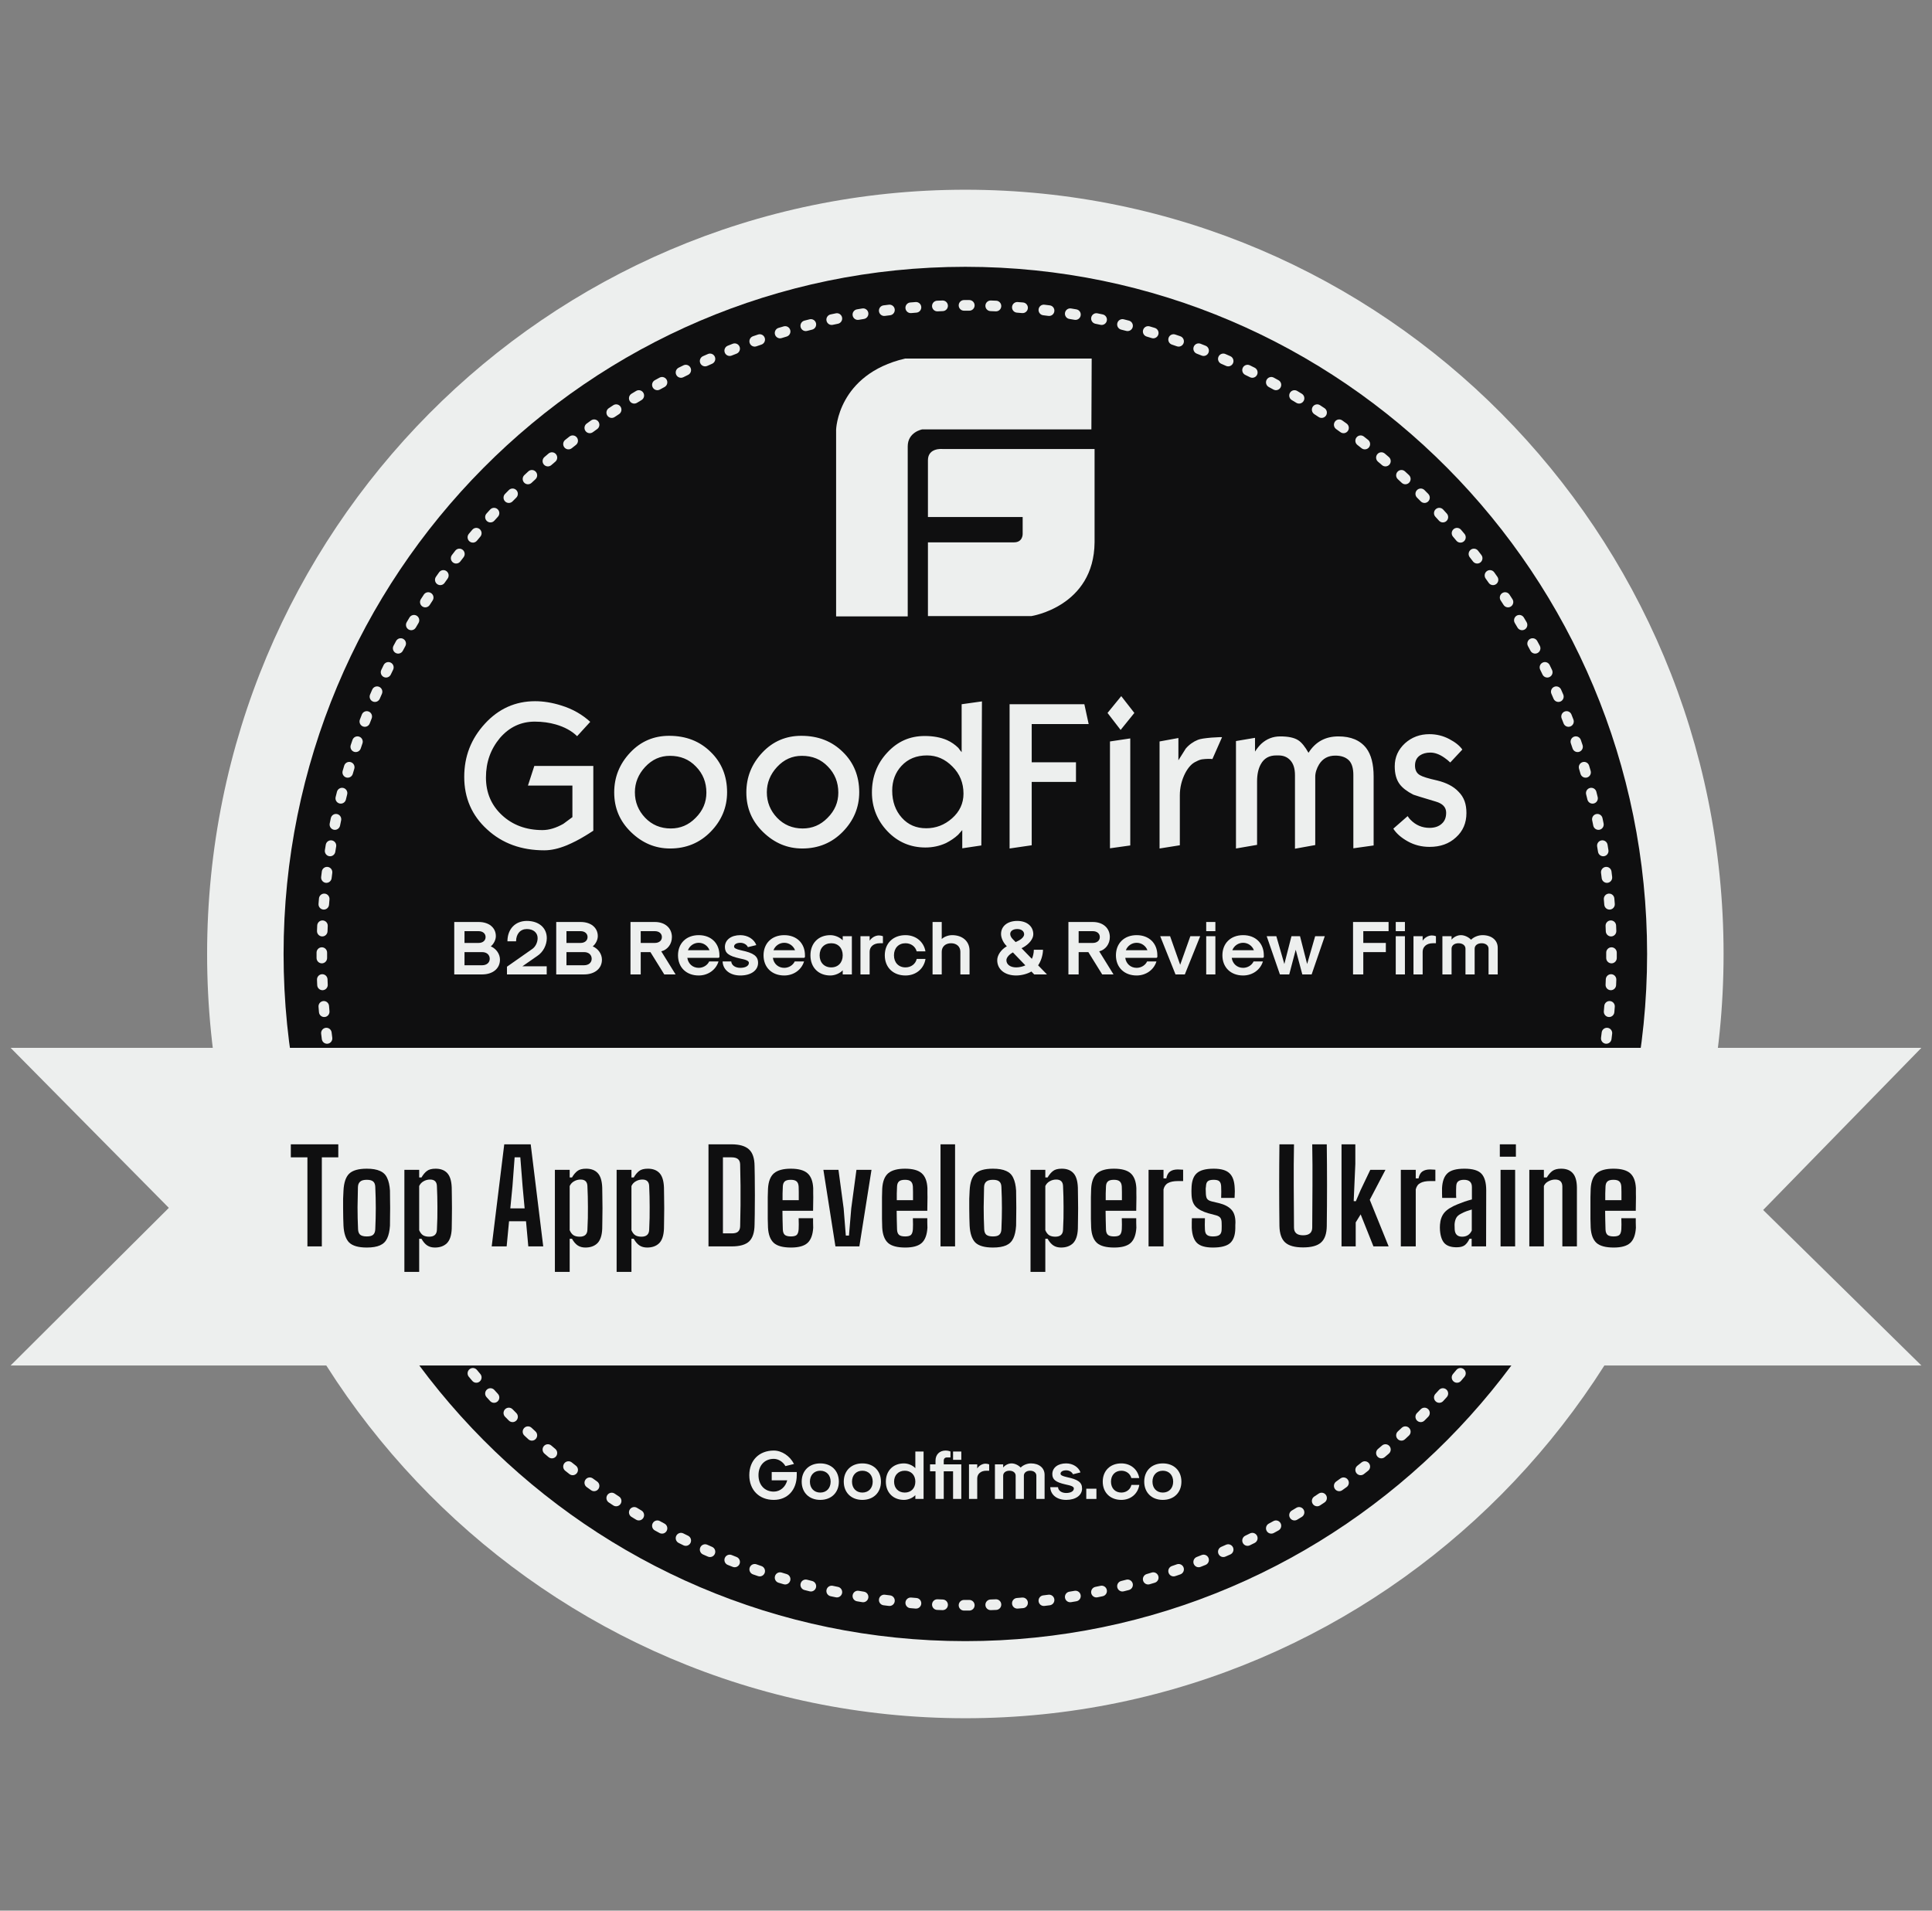<svg width="91" height="90" viewBox="0 0 91 90" fill="none" xmlns="http://www.w3.org/2000/svg">
<rect x="0" y="0" width="91" height="90" fill="#808080" stroke="none"/>
<g clip-path="url(#clip0_2001_1176)">
<path d="M45.469 79.122C64.198 79.122 79.382 63.817 79.382 44.937C79.382 26.058 64.198 10.753 45.469 10.753C26.739 10.753 11.556 26.058 11.556 44.937C11.556 63.817 26.739 79.122 45.469 79.122Z" fill="#0F0F10"/>
<path fill-rule="evenodd" clip-rule="evenodd" d="M45.469 12.568C27.734 12.568 13.357 27.06 13.357 44.937C13.357 62.813 27.734 77.305 45.469 77.305C63.204 77.305 77.581 62.813 77.581 44.937C77.581 27.06 63.204 12.568 45.469 12.568ZM9.755 44.937C9.755 25.055 25.744 8.937 45.469 8.937C65.193 8.937 81.183 25.055 81.183 44.937C81.183 64.819 65.193 80.937 45.469 80.937C25.744 80.937 9.755 64.819 9.755 44.937Z" fill="#EDEFEE"/>
<path fill-rule="evenodd" clip-rule="evenodd" d="M45.404 14.134C45.446 14.134 45.489 14.134 45.531 14.134C45.574 14.134 45.616 14.134 45.658 14.134C45.795 14.135 45.906 14.247 45.906 14.386C45.905 14.524 45.793 14.636 45.656 14.635C45.614 14.635 45.573 14.635 45.531 14.635C45.489 14.635 45.447 14.635 45.406 14.635C45.269 14.636 45.157 14.524 45.156 14.386C45.156 14.247 45.267 14.135 45.404 14.134ZM46.414 14.396C46.419 14.258 46.535 14.15 46.672 14.155C46.756 14.158 46.84 14.162 46.924 14.165C47.061 14.171 47.167 14.289 47.161 14.427C47.155 14.565 47.039 14.672 46.902 14.666C46.819 14.662 46.736 14.659 46.654 14.655C46.516 14.65 46.409 14.534 46.414 14.396ZM44.648 14.396C44.653 14.534 44.546 14.65 44.408 14.655C44.326 14.659 44.243 14.662 44.16 14.666C44.023 14.672 43.907 14.565 43.901 14.427C43.895 14.289 44.001 14.171 44.138 14.165C44.222 14.162 44.306 14.158 44.39 14.155C44.527 14.15 44.643 14.258 44.648 14.396ZM47.669 14.458C47.679 14.32 47.799 14.217 47.936 14.228C48.02 14.234 48.104 14.241 48.188 14.248C48.324 14.26 48.426 14.382 48.414 14.519C48.402 14.657 48.282 14.759 48.145 14.748C48.062 14.74 47.98 14.733 47.897 14.727C47.76 14.716 47.658 14.596 47.669 14.458ZM43.393 14.458C43.404 14.596 43.302 14.716 43.165 14.727C43.082 14.733 42.999 14.74 42.917 14.748C42.78 14.759 42.66 14.657 42.648 14.519C42.636 14.382 42.738 14.26 42.874 14.248C42.958 14.241 43.042 14.234 43.126 14.228C43.263 14.217 43.383 14.32 43.393 14.458ZM48.919 14.572C48.935 14.434 49.059 14.336 49.195 14.353C49.279 14.363 49.363 14.373 49.446 14.384C49.583 14.401 49.679 14.527 49.661 14.664C49.644 14.801 49.52 14.898 49.383 14.881C49.301 14.87 49.219 14.86 49.136 14.85C49 14.834 48.903 14.709 48.919 14.572ZM42.143 14.572C42.159 14.709 42.062 14.834 41.926 14.85C41.843 14.86 41.761 14.87 41.678 14.881C41.542 14.898 41.418 14.801 41.401 14.664C41.383 14.527 41.48 14.401 41.616 14.384C41.699 14.373 41.783 14.363 41.867 14.353C42.003 14.336 42.127 14.434 42.143 14.572ZM50.163 14.737C50.185 14.601 50.312 14.508 50.448 14.53C50.531 14.543 50.615 14.557 50.698 14.572C50.834 14.595 50.925 14.724 50.901 14.86C50.879 14.997 50.75 15.088 50.615 15.065C50.533 15.051 50.451 15.038 50.369 15.024C50.233 15.002 50.141 14.874 50.163 14.737ZM40.899 14.737C40.921 14.874 40.829 15.002 40.693 15.024C40.611 15.038 40.529 15.051 40.447 15.065C40.312 15.088 40.184 14.997 40.161 14.86C40.138 14.724 40.229 14.595 40.364 14.572C40.447 14.557 40.531 14.543 40.614 14.53C40.75 14.508 40.877 14.601 40.899 14.737ZM51.399 14.954C51.427 14.819 51.558 14.731 51.692 14.759C51.775 14.776 51.858 14.793 51.941 14.811C52.075 14.84 52.161 14.973 52.132 15.108C52.104 15.244 51.972 15.33 51.837 15.301C51.756 15.284 51.675 15.267 51.593 15.25C51.459 15.222 51.372 15.09 51.399 14.954ZM39.663 14.954C39.69 15.09 39.604 15.222 39.469 15.25C39.388 15.267 39.306 15.284 39.225 15.301C39.09 15.33 38.959 15.244 38.93 15.108C38.901 14.973 38.987 14.84 39.121 14.811C39.204 14.793 39.287 14.776 39.37 14.759C39.504 14.731 39.635 14.819 39.663 14.954ZM52.627 15.223C52.66 15.089 52.795 15.007 52.928 15.04C53.01 15.061 53.091 15.082 53.173 15.103C53.306 15.137 53.386 15.274 53.352 15.408C53.317 15.542 53.182 15.622 53.049 15.588C52.969 15.567 52.889 15.547 52.808 15.527C52.675 15.493 52.594 15.358 52.627 15.223ZM38.435 15.223C38.468 15.358 38.387 15.493 38.254 15.527C38.173 15.547 38.093 15.567 38.013 15.588C37.88 15.622 37.745 15.542 37.711 15.408C37.676 15.274 37.757 15.137 37.889 15.103C37.971 15.082 38.053 15.061 38.134 15.041C38.267 15.007 38.402 15.089 38.435 15.223ZM53.842 15.544C53.88 15.411 54.019 15.335 54.15 15.374C54.231 15.398 54.312 15.422 54.392 15.446C54.524 15.486 54.598 15.626 54.559 15.758C54.519 15.891 54.38 15.966 54.249 15.926C54.17 15.902 54.09 15.878 54.011 15.854C53.879 15.815 53.803 15.676 53.842 15.544ZM37.22 15.544C37.259 15.676 37.183 15.815 37.051 15.854C36.972 15.878 36.892 15.902 36.813 15.926C36.682 15.966 36.543 15.891 36.504 15.758C36.464 15.626 36.538 15.486 36.669 15.446C36.75 15.422 36.831 15.398 36.912 15.374C37.044 15.335 37.181 15.411 37.22 15.544ZM55.042 15.914C55.086 15.783 55.227 15.713 55.357 15.758C55.437 15.785 55.517 15.812 55.597 15.84C55.726 15.886 55.795 16.029 55.75 16.159C55.705 16.29 55.563 16.359 55.434 16.313C55.355 16.286 55.277 16.259 55.198 16.232C55.068 16.188 54.998 16.046 55.042 15.914ZM36.02 15.915C36.064 16.046 35.994 16.188 35.864 16.232C35.785 16.259 35.707 16.286 35.629 16.313C35.499 16.359 35.357 16.29 35.312 16.159C35.267 16.029 35.336 15.886 35.465 15.84C35.545 15.812 35.625 15.785 35.705 15.758C35.835 15.713 35.976 15.783 36.02 15.915ZM56.226 16.335C56.276 16.206 56.42 16.142 56.548 16.192C56.626 16.223 56.705 16.253 56.783 16.285C56.911 16.335 56.974 16.481 56.923 16.61C56.873 16.738 56.728 16.801 56.601 16.75C56.524 16.72 56.446 16.689 56.369 16.659C56.241 16.609 56.177 16.464 56.226 16.335ZM34.836 16.335C34.885 16.464 34.821 16.609 34.693 16.659C34.616 16.689 34.538 16.72 34.461 16.75C34.334 16.801 34.189 16.738 34.139 16.61C34.088 16.481 34.151 16.336 34.279 16.285C34.357 16.253 34.436 16.223 34.514 16.192C34.642 16.142 34.786 16.206 34.836 16.335ZM57.392 16.805C57.447 16.679 57.593 16.62 57.719 16.676C57.796 16.709 57.873 16.744 57.951 16.778C58.076 16.834 58.133 16.983 58.077 17.109C58.021 17.235 57.874 17.292 57.749 17.236C57.673 17.202 57.597 17.168 57.521 17.135C57.395 17.08 57.337 16.932 57.392 16.805ZM33.67 16.805C33.725 16.932 33.667 17.08 33.541 17.135C33.465 17.168 33.389 17.202 33.313 17.236C33.188 17.292 33.041 17.235 32.985 17.109C32.929 16.983 32.986 16.834 33.111 16.778C33.188 16.744 33.266 16.709 33.343 16.676C33.469 16.62 33.616 16.679 33.67 16.805ZM58.537 17.324C58.597 17.2 58.745 17.148 58.869 17.208C58.945 17.245 59.021 17.283 59.096 17.32C59.219 17.382 59.27 17.532 59.209 17.656C59.148 17.78 58.999 17.831 58.876 17.769C58.801 17.732 58.727 17.695 58.652 17.659C58.529 17.598 58.477 17.449 58.537 17.324ZM32.525 17.324C32.585 17.449 32.533 17.598 32.41 17.659C32.335 17.695 32.261 17.732 32.186 17.769C32.063 17.831 31.914 17.78 31.853 17.656C31.792 17.532 31.843 17.382 31.966 17.32C32.041 17.283 32.117 17.245 32.193 17.208C32.317 17.148 32.465 17.2 32.525 17.324ZM59.66 17.89C59.725 17.769 59.875 17.723 59.996 17.788C60.071 17.828 60.145 17.869 60.219 17.91C60.339 17.976 60.383 18.128 60.317 18.25C60.252 18.371 60.1 18.416 59.98 18.349C59.907 18.309 59.834 18.269 59.761 18.23C59.64 18.164 59.595 18.012 59.66 17.89ZM31.402 17.89C31.467 18.012 31.422 18.164 31.301 18.23C31.228 18.269 31.155 18.309 31.082 18.349C30.962 18.416 30.811 18.371 30.745 18.25C30.679 18.128 30.723 17.976 30.843 17.91C30.917 17.869 30.991 17.828 31.066 17.788C31.187 17.723 31.337 17.769 31.402 17.89ZM60.759 18.503C60.829 18.384 60.981 18.345 61.099 18.415C61.172 18.458 61.244 18.502 61.316 18.546C61.434 18.617 61.472 18.771 61.401 18.89C61.33 19.008 61.177 19.046 61.06 18.975C60.989 18.932 60.917 18.889 60.846 18.846C60.728 18.776 60.689 18.622 60.759 18.503ZM30.303 18.503C30.373 18.622 30.334 18.776 30.216 18.846C30.145 18.889 30.073 18.932 30.002 18.975C29.885 19.046 29.732 19.008 29.661 18.89C29.59 18.771 29.628 18.617 29.746 18.546C29.818 18.502 29.89 18.458 29.963 18.415C30.081 18.345 30.233 18.384 30.303 18.503ZM61.831 19.161C61.906 19.045 62.06 19.012 62.175 19.087C62.246 19.134 62.316 19.18 62.387 19.227C62.501 19.303 62.533 19.459 62.457 19.574C62.382 19.689 62.227 19.721 62.113 19.645C62.044 19.599 61.974 19.553 61.905 19.508C61.789 19.432 61.757 19.277 61.831 19.161ZM29.231 19.161C29.305 19.277 29.273 19.432 29.157 19.508C29.088 19.553 29.018 19.599 28.949 19.645C28.835 19.721 28.68 19.689 28.605 19.574C28.529 19.459 28.561 19.303 28.675 19.227C28.746 19.18 28.816 19.134 28.887 19.087C29.002 19.012 29.156 19.045 29.231 19.161ZM62.876 19.863C62.955 19.75 63.111 19.724 63.222 19.804C63.291 19.853 63.36 19.902 63.428 19.952C63.54 20.033 63.565 20.19 63.484 20.302C63.404 20.414 63.249 20.439 63.138 20.358C63.07 20.309 63.003 20.261 62.935 20.212C62.823 20.132 62.797 19.976 62.876 19.863ZM28.186 19.863C28.265 19.976 28.239 20.132 28.127 20.212C28.059 20.261 27.992 20.309 27.924 20.358C27.813 20.439 27.658 20.414 27.578 20.302C27.497 20.19 27.522 20.033 27.634 19.952C27.702 19.902 27.771 19.853 27.84 19.804C27.951 19.724 28.107 19.75 28.186 19.863ZM63.891 20.608C63.975 20.498 64.131 20.478 64.24 20.563C64.306 20.615 64.373 20.667 64.439 20.72C64.547 20.805 64.566 20.963 64.481 21.072C64.396 21.18 64.24 21.199 64.132 21.114C64.067 21.062 64.001 21.01 63.936 20.959C63.827 20.875 63.807 20.717 63.891 20.608ZM27.171 20.608C27.255 20.717 27.235 20.875 27.126 20.959C27.061 21.01 26.995 21.062 26.93 21.114C26.822 21.199 26.666 21.18 26.581 21.072C26.496 20.963 26.515 20.805 26.623 20.72C26.689 20.667 26.756 20.615 26.822 20.563C26.931 20.478 27.087 20.498 27.171 20.608ZM64.875 21.394C64.963 21.288 65.12 21.275 65.225 21.364C65.29 21.418 65.354 21.474 65.418 21.529C65.522 21.619 65.535 21.777 65.446 21.882C65.356 21.987 65.2 21.999 65.095 21.91C65.032 21.855 64.969 21.801 64.905 21.747C64.8 21.658 64.787 21.5 64.875 21.394ZM26.187 21.394C26.275 21.5 26.262 21.658 26.157 21.747C26.093 21.801 26.03 21.855 25.967 21.91C25.863 21.999 25.706 21.987 25.616 21.882C25.527 21.777 25.54 21.619 25.644 21.529C25.708 21.474 25.772 21.419 25.837 21.364C25.942 21.275 26.099 21.288 26.187 21.394ZM65.826 22.221C65.918 22.119 66.076 22.111 66.177 22.205C66.239 22.262 66.301 22.32 66.363 22.378C66.464 22.472 66.469 22.63 66.376 22.732C66.283 22.833 66.126 22.839 66.025 22.745C65.964 22.688 65.903 22.631 65.842 22.574C65.74 22.481 65.733 22.323 65.826 22.221ZM25.236 22.221C25.329 22.323 25.322 22.481 25.22 22.575C25.159 22.631 25.098 22.688 25.037 22.745C24.936 22.839 24.779 22.833 24.686 22.732C24.593 22.63 24.598 22.472 24.699 22.378C24.761 22.32 24.823 22.262 24.885 22.205C24.986 22.111 25.144 22.119 25.236 22.221ZM66.742 23.086C66.839 22.988 66.996 22.987 67.094 23.084C67.154 23.144 67.213 23.204 67.273 23.265C67.369 23.363 67.369 23.521 67.271 23.619C67.174 23.716 67.017 23.716 66.92 23.617C66.862 23.558 66.803 23.499 66.744 23.44C66.646 23.343 66.646 23.184 66.742 23.086ZM24.32 23.086C24.416 23.184 24.416 23.343 24.318 23.44C24.259 23.499 24.201 23.558 24.142 23.617C24.046 23.716 23.888 23.716 23.791 23.619C23.693 23.522 23.693 23.363 23.789 23.265C23.849 23.204 23.908 23.144 23.968 23.084C24.066 22.987 24.223 22.988 24.32 23.086ZM67.623 23.988C67.723 23.894 67.881 23.9 67.974 24.001C68.031 24.064 68.088 24.126 68.145 24.189C68.238 24.291 68.231 24.45 68.13 24.543C68.028 24.636 67.871 24.629 67.779 24.527C67.723 24.465 67.666 24.403 67.61 24.342C67.516 24.241 67.522 24.082 67.623 23.988ZM23.439 23.988C23.54 24.082 23.546 24.241 23.452 24.342C23.396 24.403 23.34 24.465 23.284 24.527C23.191 24.629 23.034 24.636 22.933 24.543C22.831 24.45 22.824 24.291 22.917 24.189C22.974 24.126 23.031 24.064 23.088 24.001C23.181 23.9 23.339 23.894 23.439 23.988ZM68.466 24.926C68.57 24.836 68.727 24.849 68.816 24.954C68.871 25.018 68.925 25.083 68.98 25.148C69.068 25.254 69.055 25.412 68.95 25.501C68.844 25.59 68.688 25.577 68.599 25.471C68.546 25.407 68.492 25.343 68.438 25.279C68.349 25.174 68.361 25.016 68.466 24.926ZM22.596 24.926C22.701 25.016 22.713 25.174 22.624 25.279C22.57 25.343 22.516 25.407 22.463 25.471C22.374 25.577 22.218 25.59 22.113 25.501C22.008 25.412 21.994 25.254 22.082 25.148C22.137 25.083 22.191 25.018 22.246 24.954C22.335 24.849 22.492 24.836 22.596 24.926ZM69.27 25.898C69.377 25.813 69.534 25.832 69.618 25.94C69.671 26.007 69.722 26.074 69.774 26.142C69.858 26.251 69.838 26.408 69.73 26.493C69.621 26.578 69.465 26.557 69.381 26.448C69.33 26.382 69.279 26.316 69.228 26.25C69.143 26.141 69.162 25.984 69.27 25.898ZM21.792 25.898C21.9 25.984 21.919 26.141 21.834 26.25C21.783 26.316 21.732 26.382 21.681 26.448C21.597 26.557 21.441 26.578 21.333 26.493C21.224 26.408 21.204 26.251 21.288 26.142C21.34 26.074 21.391 26.007 21.444 25.94C21.528 25.832 21.684 25.813 21.792 25.898ZM70.033 26.903C70.144 26.822 70.3 26.847 70.38 26.959C70.43 27.028 70.478 27.098 70.527 27.167C70.607 27.28 70.58 27.436 70.468 27.516C70.356 27.596 70.201 27.57 70.122 27.457C70.074 27.389 70.026 27.32 69.977 27.253C69.897 27.14 69.922 26.984 70.033 26.903ZM21.029 26.903C21.14 26.984 21.165 27.14 21.085 27.253C21.036 27.32 20.988 27.389 20.94 27.457C20.861 27.57 20.706 27.596 20.594 27.516C20.482 27.436 20.455 27.28 20.535 27.167C20.584 27.098 20.633 27.029 20.682 26.959C20.762 26.847 20.918 26.822 21.029 26.903ZM70.755 27.939C70.87 27.862 71.024 27.894 71.099 28.009C71.146 28.08 71.192 28.151 71.238 28.223C71.313 28.339 71.28 28.494 71.165 28.569C71.05 28.645 70.896 28.611 70.821 28.495C70.776 28.425 70.731 28.355 70.685 28.285C70.609 28.17 70.641 28.015 70.755 27.939ZM20.307 27.939C20.421 28.015 20.453 28.17 20.377 28.285C20.331 28.355 20.286 28.425 20.241 28.495C20.166 28.611 20.012 28.645 19.897 28.569C19.782 28.494 19.749 28.339 19.824 28.223C19.87 28.151 19.916 28.08 19.963 28.009C20.038 27.894 20.192 27.862 20.307 27.939ZM71.434 29.003C71.552 28.932 71.704 28.97 71.775 29.088C71.819 29.161 71.862 29.234 71.905 29.307C71.975 29.427 71.936 29.58 71.818 29.651C71.7 29.721 71.547 29.681 71.477 29.562C71.435 29.49 71.392 29.419 71.35 29.347C71.279 29.229 71.317 29.075 71.434 29.003ZM19.628 29.003C19.745 29.075 19.783 29.229 19.712 29.347C19.67 29.419 19.627 29.49 19.585 29.562C19.515 29.681 19.363 29.721 19.244 29.651C19.126 29.58 19.087 29.427 19.157 29.307C19.2 29.234 19.243 29.161 19.287 29.088C19.358 28.97 19.51 28.932 19.628 29.003ZM72.069 30.095C72.189 30.029 72.34 30.073 72.406 30.195C72.447 30.269 72.487 30.344 72.527 30.419C72.592 30.541 72.546 30.693 72.425 30.758C72.305 30.823 72.154 30.778 72.089 30.656C72.05 30.582 72.01 30.509 71.97 30.435C71.904 30.314 71.948 30.162 72.069 30.095ZM18.993 30.095C19.113 30.162 19.158 30.314 19.092 30.435C19.052 30.509 19.012 30.582 18.973 30.656C18.908 30.778 18.758 30.823 18.637 30.758C18.516 30.693 18.47 30.541 18.535 30.419C18.575 30.344 18.615 30.269 18.656 30.195C18.722 30.073 18.873 30.029 18.993 30.095ZM72.658 31.213C72.781 31.151 72.93 31.202 72.991 31.326C73.028 31.402 73.066 31.479 73.102 31.556C73.162 31.68 73.111 31.83 72.987 31.89C72.864 31.951 72.715 31.898 72.655 31.774C72.619 31.699 72.582 31.623 72.546 31.548C72.485 31.424 72.535 31.274 72.658 31.213ZM18.404 31.213C18.527 31.274 18.577 31.424 18.516 31.548C18.48 31.623 18.443 31.699 18.407 31.774C18.347 31.898 18.198 31.951 18.075 31.89C17.951 31.83 17.9 31.68 17.96 31.556C17.997 31.479 18.034 31.402 18.071 31.326C18.132 31.202 18.281 31.151 18.404 31.213ZM73.201 32.354C73.326 32.298 73.473 32.355 73.529 32.481C73.563 32.559 73.597 32.637 73.631 32.715C73.685 32.842 73.628 32.989 73.502 33.044C73.376 33.099 73.23 33.041 73.175 32.914C73.142 32.837 73.108 32.761 73.075 32.684C73.019 32.558 73.075 32.41 73.201 32.354ZM17.861 32.354C17.987 32.41 18.043 32.558 17.988 32.684C17.954 32.761 17.92 32.837 17.887 32.914C17.832 33.041 17.686 33.099 17.56 33.044C17.434 32.989 17.377 32.842 17.431 32.715C17.465 32.637 17.499 32.559 17.533 32.481C17.589 32.355 17.736 32.298 17.861 32.354ZM73.696 33.517C73.824 33.466 73.968 33.529 74.018 33.657C74.049 33.737 74.08 33.816 74.111 33.895C74.16 34.024 74.096 34.169 73.968 34.219C73.84 34.269 73.696 34.205 73.647 34.076C73.617 33.997 73.587 33.919 73.556 33.842C73.506 33.713 73.568 33.568 73.696 33.517ZM17.366 33.517C17.494 33.568 17.556 33.713 17.506 33.842C17.475 33.919 17.445 33.997 17.415 34.076C17.366 34.205 17.222 34.269 17.094 34.219C16.966 34.169 16.902 34.024 16.951 33.895C16.982 33.816 17.013 33.737 17.044 33.657C17.094 33.529 17.238 33.466 17.366 33.517ZM74.143 34.699C74.272 34.654 74.414 34.723 74.459 34.854C74.487 34.934 74.514 35.014 74.541 35.095C74.585 35.226 74.516 35.368 74.386 35.413C74.256 35.457 74.115 35.387 74.071 35.256C74.044 35.176 74.017 35.097 73.99 35.018C73.945 34.888 74.013 34.745 74.143 34.699ZM16.919 34.7C17.049 34.745 17.117 34.888 17.072 35.018C17.045 35.097 17.018 35.176 16.991 35.256C16.947 35.387 16.806 35.457 16.676 35.413C16.546 35.368 16.477 35.226 16.521 35.095C16.548 35.014 16.575 34.934 16.603 34.854C16.648 34.723 16.79 34.654 16.919 34.7ZM74.541 35.9C74.672 35.86 74.811 35.935 74.85 36.068C74.875 36.149 74.899 36.23 74.922 36.312C74.961 36.445 74.885 36.584 74.754 36.623C74.622 36.661 74.484 36.585 74.445 36.453C74.422 36.372 74.398 36.292 74.375 36.212C74.335 36.08 74.409 35.94 74.541 35.9ZM16.521 35.9C16.653 35.94 16.727 36.08 16.688 36.212C16.663 36.292 16.64 36.372 16.617 36.453C16.578 36.585 16.44 36.661 16.308 36.623C16.177 36.584 16.101 36.445 16.14 36.312C16.163 36.23 16.188 36.149 16.212 36.068C16.251 35.935 16.39 35.86 16.521 35.9ZM74.888 37.117C75.021 37.083 75.157 37.163 75.191 37.297C75.212 37.379 75.232 37.462 75.253 37.544C75.286 37.678 75.205 37.814 75.071 37.847C74.938 37.881 74.803 37.799 74.77 37.665C74.751 37.584 74.73 37.503 74.71 37.422C74.675 37.288 74.755 37.151 74.888 37.117ZM16.174 37.117C16.306 37.151 16.387 37.288 16.352 37.422C16.332 37.503 16.312 37.584 16.292 37.665C16.259 37.799 16.124 37.881 15.991 37.847C15.857 37.814 15.776 37.678 15.809 37.544C15.83 37.462 15.85 37.379 15.871 37.297C15.905 37.163 16.041 37.083 16.174 37.117ZM75.185 38.346C75.32 38.317 75.452 38.404 75.48 38.539C75.498 38.622 75.515 38.706 75.532 38.789C75.559 38.925 75.473 39.057 75.338 39.085C75.204 39.112 75.073 39.025 75.045 38.89C75.035 38.839 75.024 38.788 75.014 38.737C75.007 38.706 75.001 38.674 74.994 38.643C74.966 38.508 75.051 38.375 75.185 38.346ZM15.877 38.346C16.011 38.375 16.096 38.508 16.068 38.643C16.051 38.725 16.034 38.807 16.017 38.89C15.989 39.025 15.858 39.112 15.724 39.085C15.589 39.057 15.503 38.925 15.53 38.789C15.547 38.706 15.564 38.622 15.582 38.539C15.611 38.404 15.742 38.317 15.877 38.346ZM75.431 39.587C75.567 39.563 75.695 39.655 75.718 39.791C75.732 39.876 75.746 39.96 75.759 40.044C75.781 40.18 75.689 40.309 75.554 40.331C75.418 40.353 75.291 40.26 75.269 40.124C75.256 40.041 75.242 39.958 75.228 39.875C75.205 39.739 75.296 39.61 75.431 39.587ZM15.631 39.587C15.766 39.61 15.857 39.739 15.834 39.875C15.82 39.958 15.806 40.041 15.793 40.124C15.771 40.26 15.644 40.353 15.508 40.331C15.373 40.309 15.281 40.18 15.303 40.044C15.316 39.96 15.33 39.876 15.344 39.791C15.367 39.655 15.495 39.563 15.631 39.587ZM75.626 40.837C75.762 40.819 75.887 40.916 75.904 41.053C75.915 41.138 75.925 41.222 75.935 41.307C75.951 41.444 75.854 41.569 75.718 41.585C75.582 41.601 75.458 41.503 75.442 41.366C75.432 41.283 75.422 41.2 75.411 41.117C75.394 40.98 75.49 40.854 75.626 40.837ZM15.436 40.837C15.572 40.854 15.668 40.98 15.651 41.117C15.64 41.2 15.63 41.283 15.62 41.366C15.604 41.503 15.48 41.601 15.344 41.585C15.208 41.569 15.111 41.444 15.127 41.307C15.137 41.222 15.147 41.138 15.158 41.053C15.175 40.916 15.3 40.819 15.436 40.837ZM75.77 42.094C75.906 42.082 76.027 42.184 76.038 42.322C76.046 42.407 76.053 42.491 76.059 42.576C76.07 42.714 75.968 42.834 75.831 42.845C75.694 42.856 75.574 42.753 75.564 42.615C75.557 42.532 75.55 42.448 75.543 42.365C75.532 42.227 75.633 42.106 75.77 42.094ZM15.292 42.094C15.429 42.106 15.53 42.227 15.519 42.365C15.511 42.448 15.505 42.532 15.498 42.615C15.488 42.753 15.368 42.856 15.231 42.845C15.095 42.834 14.992 42.714 15.003 42.576C15.009 42.491 15.016 42.407 15.024 42.322C15.035 42.184 15.156 42.082 15.292 42.094ZM75.862 43.357C75.999 43.351 76.115 43.458 76.121 43.596C76.125 43.681 76.128 43.765 76.131 43.85C76.136 43.988 76.029 44.105 75.892 44.11C75.755 44.115 75.64 44.007 75.635 43.868C75.632 43.785 75.628 43.702 75.625 43.618C75.618 43.48 75.725 43.363 75.862 43.357ZM15.2 43.357C15.337 43.363 15.444 43.48 15.437 43.618C15.434 43.702 15.43 43.785 15.427 43.868C15.422 44.007 15.307 44.115 15.17 44.11C15.033 44.105 14.926 43.988 14.931 43.85C14.934 43.765 14.937 43.681 14.941 43.596C14.947 43.458 15.063 43.351 15.2 43.357ZM75.902 44.622C76.04 44.622 76.151 44.733 76.152 44.872C76.152 44.914 76.152 44.957 76.152 45C76.152 45.043 76.152 45.086 76.152 45.128C76.151 45.267 76.04 45.378 75.902 45.378C75.765 45.377 75.654 45.264 75.655 45.126C75.655 45.084 75.655 45.042 75.655 45C75.655 44.958 75.655 44.916 75.655 44.874C75.654 44.736 75.765 44.623 75.902 44.622ZM15.16 44.622C15.297 44.623 15.408 44.736 15.407 44.874C15.407 44.916 15.407 44.958 15.407 45C15.407 45.042 15.407 45.084 15.407 45.126C15.408 45.264 15.297 45.377 15.16 45.378C15.022 45.378 14.911 45.267 14.91 45.128C14.91 45.086 14.91 45.043 14.91 45C14.91 44.957 14.91 44.914 14.91 44.872C14.911 44.733 15.022 44.622 15.16 44.622ZM75.892 45.89C76.029 45.895 76.136 46.012 76.131 46.15C76.128 46.235 76.125 46.319 76.121 46.404C76.115 46.542 75.999 46.649 75.862 46.643C75.725 46.637 75.618 46.52 75.625 46.382C75.628 46.298 75.632 46.215 75.635 46.132C75.64 45.993 75.755 45.885 75.892 45.89ZM15.17 45.89C15.307 45.885 15.422 45.993 15.427 46.132C15.43 46.215 15.434 46.298 15.437 46.382C15.444 46.52 15.337 46.637 15.2 46.643C15.063 46.649 14.947 46.542 14.941 46.404C14.937 46.319 14.934 46.235 14.931 46.15C14.926 46.012 15.033 45.895 15.17 45.89ZM75.831 47.155C75.968 47.166 76.07 47.286 76.059 47.424C76.053 47.509 76.046 47.593 76.038 47.678C76.027 47.816 75.906 47.918 75.77 47.906C75.633 47.894 75.532 47.773 75.543 47.635C75.55 47.552 75.557 47.468 75.564 47.385C75.574 47.247 75.694 47.144 75.831 47.155ZM15.231 47.155C15.368 47.144 15.488 47.247 15.498 47.385C15.505 47.468 15.511 47.552 15.519 47.635C15.53 47.773 15.429 47.894 15.292 47.906C15.156 47.918 15.035 47.816 15.024 47.678C15.016 47.593 15.009 47.509 15.003 47.424C14.992 47.286 15.095 47.166 15.231 47.155ZM75.718 48.415C75.854 48.431 75.951 48.556 75.935 48.693C75.925 48.778 75.915 48.862 75.904 48.947C75.887 49.084 75.762 49.181 75.626 49.163C75.49 49.146 75.394 49.02 75.411 48.883C75.422 48.8 75.432 48.717 75.442 48.634C75.458 48.497 75.582 48.399 75.718 48.415ZM15.344 48.415C15.48 48.399 15.604 48.497 15.62 48.634C15.63 48.717 15.64 48.8 15.651 48.883C15.668 49.02 15.572 49.146 15.436 49.163C15.3 49.181 15.175 49.084 15.158 48.947C15.147 48.862 15.137 48.778 15.127 48.693C15.111 48.556 15.208 48.431 15.344 48.415ZM75.554 49.669C75.689 49.691 75.781 49.82 75.759 49.956C75.746 50.04 75.732 50.124 75.718 50.209C75.695 50.345 75.567 50.437 75.431 50.413C75.296 50.39 75.205 50.261 75.228 50.125C75.242 50.042 75.256 49.959 75.269 49.876C75.291 49.74 75.418 49.647 75.554 49.669ZM15.508 49.669C15.644 49.647 15.771 49.74 15.793 49.876C15.806 49.959 15.82 50.042 15.834 50.125C15.857 50.261 15.766 50.39 15.631 50.413C15.495 50.437 15.367 50.345 15.344 50.209C15.33 50.124 15.316 50.04 15.303 49.956C15.281 49.82 15.373 49.691 15.508 49.669ZM75.338 50.915C75.473 50.943 75.559 51.075 75.532 51.211C75.515 51.294 75.498 51.378 75.48 51.461C75.452 51.596 75.32 51.683 75.185 51.654C75.051 51.625 74.966 51.492 74.994 51.357C75.011 51.275 75.028 51.193 75.045 51.11C75.073 50.975 75.204 50.888 75.338 50.915ZM15.724 50.915C15.858 50.888 15.989 50.975 16.017 51.11C16.034 51.193 16.051 51.275 16.068 51.357C16.096 51.492 16.011 51.625 15.877 51.654C15.742 51.683 15.611 51.596 15.582 51.461C15.564 51.378 15.547 51.294 15.53 51.211C15.503 51.075 15.589 50.943 15.724 50.915ZM75.071 52.153C75.205 52.186 75.286 52.322 75.253 52.456C75.232 52.538 75.212 52.621 75.191 52.703C75.157 52.837 75.021 52.917 74.888 52.883C74.755 52.849 74.675 52.712 74.71 52.578C74.73 52.497 74.751 52.416 74.77 52.335C74.803 52.201 74.938 52.119 75.071 52.153ZM15.991 52.153C16.124 52.119 16.259 52.201 16.292 52.335C16.312 52.416 16.332 52.497 16.352 52.578C16.387 52.712 16.306 52.849 16.174 52.883C16.041 52.917 15.905 52.837 15.871 52.703C15.85 52.621 15.83 52.538 15.809 52.456C15.776 52.322 15.857 52.186 15.991 52.153ZM74.754 53.377C74.885 53.416 74.961 53.555 74.922 53.688C74.899 53.77 74.875 53.851 74.85 53.932C74.811 54.065 74.672 54.14 74.541 54.1C74.409 54.06 74.335 53.92 74.375 53.788C74.398 53.708 74.422 53.628 74.445 53.547C74.484 53.415 74.622 53.339 74.754 53.377ZM16.308 53.377C16.44 53.339 16.578 53.415 16.617 53.547C16.64 53.628 16.663 53.708 16.688 53.788C16.727 53.92 16.653 54.06 16.521 54.1C16.39 54.14 16.251 54.065 16.212 53.932C16.188 53.851 16.163 53.77 16.14 53.688C16.101 53.555 16.177 53.416 16.308 53.377ZM74.386 54.587C74.516 54.632 74.585 54.774 74.541 54.905C74.514 54.986 74.487 55.066 74.459 55.146C74.414 55.277 74.272 55.346 74.143 55.3C74.013 55.255 73.945 55.112 73.99 54.982C74.017 54.903 74.044 54.824 74.071 54.744C74.115 54.613 74.256 54.543 74.386 54.587ZM16.676 54.587C16.806 54.543 16.947 54.613 16.991 54.744C17.018 54.824 17.045 54.903 17.072 54.982C17.117 55.112 17.049 55.255 16.919 55.3C16.79 55.346 16.648 55.277 16.603 55.146C16.575 55.066 16.548 54.986 16.521 54.905C16.477 54.774 16.546 54.632 16.676 54.587ZM73.968 55.781C74.096 55.831 74.16 55.976 74.111 56.105C74.08 56.184 74.049 56.263 74.018 56.343C73.968 56.471 73.824 56.534 73.696 56.483C73.568 56.432 73.506 56.287 73.556 56.158C73.587 56.081 73.617 56.003 73.647 55.924C73.696 55.795 73.84 55.731 73.968 55.781ZM17.094 55.781C17.222 55.731 17.366 55.795 17.415 55.924C17.445 56.003 17.475 56.081 17.506 56.158C17.556 56.287 17.494 56.432 17.366 56.483C17.238 56.534 17.094 56.471 17.044 56.343C17.013 56.263 16.982 56.184 16.951 56.105C16.902 55.976 16.966 55.831 17.094 55.781ZM73.502 56.956C73.628 57.011 73.685 57.158 73.631 57.285C73.597 57.363 73.563 57.441 73.529 57.519C73.473 57.645 73.326 57.702 73.201 57.646C73.075 57.59 73.019 57.442 73.075 57.316C73.095 57.27 73.115 57.224 73.135 57.178C73.148 57.148 73.162 57.117 73.175 57.086C73.23 56.959 73.376 56.901 73.502 56.956ZM17.56 56.956C17.686 56.901 17.832 56.959 17.887 57.086C17.92 57.163 17.954 57.239 17.988 57.316C18.043 57.442 17.987 57.59 17.861 57.646C17.736 57.702 17.589 57.645 17.533 57.519C17.499 57.441 17.465 57.363 17.431 57.285C17.377 57.158 17.434 57.011 17.56 56.956ZM72.987 58.11C73.111 58.17 73.162 58.32 73.102 58.444C73.066 58.521 73.028 58.598 72.991 58.674C72.93 58.798 72.781 58.849 72.658 58.787C72.535 58.726 72.485 58.576 72.546 58.452C72.582 58.377 72.619 58.301 72.655 58.226C72.715 58.102 72.864 58.05 72.987 58.11ZM18.075 58.11C18.198 58.05 18.347 58.102 18.407 58.226C18.443 58.301 18.48 58.377 18.516 58.452C18.577 58.576 18.527 58.726 18.404 58.787C18.281 58.849 18.132 58.798 18.071 58.674C18.034 58.598 17.997 58.521 17.96 58.444C17.9 58.32 17.951 58.17 18.075 58.11ZM72.425 59.242C72.546 59.307 72.592 59.459 72.527 59.581C72.487 59.656 72.447 59.731 72.406 59.805C72.34 59.927 72.189 59.971 72.069 59.905C71.948 59.838 71.904 59.686 71.97 59.565C72.01 59.491 72.05 59.418 72.089 59.344C72.154 59.222 72.305 59.176 72.425 59.242ZM18.637 59.242C18.758 59.176 18.908 59.222 18.973 59.344C19.012 59.418 19.052 59.491 19.092 59.565C19.158 59.686 19.113 59.838 18.993 59.905C18.873 59.971 18.722 59.927 18.656 59.805C18.615 59.731 18.575 59.656 18.535 59.581C18.47 59.459 18.516 59.307 18.637 59.242ZM19.244 60.349C19.363 60.279 19.515 60.319 19.585 60.438C19.627 60.51 19.67 60.581 19.712 60.653C19.783 60.771 19.745 60.925 19.628 60.997C19.51 61.068 19.358 61.03 19.287 60.911C19.243 60.839 19.2 60.766 19.157 60.693C19.087 60.574 19.126 60.42 19.244 60.349ZM71.818 60.349C71.936 60.42 71.975 60.574 71.905 60.693C71.862 60.766 71.819 60.839 71.775 60.911C71.704 61.03 71.552 61.068 71.434 60.997C71.317 60.925 71.279 60.771 71.35 60.653C71.392 60.581 71.435 60.51 71.477 60.438C71.547 60.319 71.7 60.279 71.818 60.349ZM71.165 61.431C71.28 61.506 71.313 61.661 71.238 61.777C71.192 61.849 71.146 61.92 71.099 61.991C71.024 62.106 70.87 62.138 70.755 62.062C70.641 61.985 70.609 61.83 70.685 61.715C70.731 61.645 70.776 61.575 70.821 61.505C70.896 61.389 71.05 61.355 71.165 61.431ZM19.897 61.431C20.012 61.355 20.166 61.389 20.241 61.505C20.286 61.575 20.331 61.645 20.377 61.715C20.453 61.83 20.421 61.985 20.307 62.062C20.192 62.138 20.038 62.106 19.963 61.991C19.916 61.92 19.87 61.849 19.824 61.777C19.749 61.661 19.782 61.506 19.897 61.431ZM70.468 62.484C70.58 62.564 70.607 62.72 70.527 62.833C70.478 62.902 70.43 62.971 70.38 63.041C70.3 63.153 70.144 63.178 70.033 63.097C69.922 63.016 69.897 62.86 69.977 62.747C70.026 62.68 70.074 62.611 70.122 62.543C70.201 62.43 70.356 62.404 70.468 62.484ZM20.594 62.484C20.706 62.404 20.861 62.43 20.94 62.543C20.988 62.611 21.036 62.68 21.085 62.747C21.165 62.86 21.14 63.016 21.029 63.097C20.918 63.178 20.762 63.153 20.682 63.041C20.633 62.971 20.584 62.902 20.535 62.833C20.455 62.72 20.482 62.564 20.594 62.484ZM69.73 63.507C69.838 63.592 69.858 63.749 69.774 63.858C69.722 63.926 69.671 63.993 69.618 64.06C69.534 64.168 69.377 64.187 69.27 64.102C69.162 64.016 69.143 63.859 69.228 63.75C69.279 63.684 69.33 63.618 69.381 63.552C69.465 63.443 69.621 63.422 69.73 63.507ZM21.333 63.507C21.441 63.422 21.597 63.443 21.681 63.552C21.732 63.618 21.783 63.684 21.834 63.75C21.919 63.859 21.9 64.016 21.792 64.102C21.684 64.187 21.528 64.168 21.444 64.06C21.391 63.993 21.34 63.926 21.288 63.858C21.204 63.749 21.224 63.592 21.333 63.507ZM68.95 64.499C69.055 64.588 69.068 64.746 68.98 64.852C68.925 64.917 68.871 64.982 68.816 65.046C68.727 65.151 68.57 65.164 68.466 65.074C68.361 64.984 68.349 64.826 68.438 64.721C68.492 64.657 68.546 64.593 68.599 64.529C68.688 64.423 68.844 64.41 68.95 64.499ZM22.113 64.499C22.218 64.41 22.374 64.423 22.463 64.529C22.516 64.593 22.57 64.657 22.624 64.721C22.713 64.826 22.701 64.984 22.596 65.074C22.492 65.164 22.335 65.151 22.246 65.046C22.191 64.982 22.137 64.917 22.082 64.852C21.994 64.746 22.008 64.588 22.113 64.499ZM68.13 65.457C68.231 65.55 68.238 65.709 68.145 65.811C68.088 65.874 68.031 65.936 67.974 65.999C67.881 66.1 67.723 66.106 67.623 66.012C67.522 65.918 67.516 65.759 67.61 65.658C67.666 65.597 67.723 65.535 67.779 65.473C67.871 65.371 68.028 65.364 68.13 65.457ZM22.933 65.457C23.034 65.364 23.191 65.371 23.284 65.473C23.34 65.535 23.396 65.597 23.452 65.658C23.546 65.759 23.54 65.918 23.439 66.012C23.339 66.106 23.181 66.1 23.088 65.999C23.031 65.936 22.974 65.874 22.917 65.811C22.824 65.709 22.831 65.55 22.933 65.457ZM67.271 66.381C67.369 66.478 67.369 66.637 67.273 66.735C67.213 66.796 67.154 66.856 67.094 66.916C66.996 67.013 66.839 67.012 66.742 66.914C66.646 66.816 66.646 66.657 66.744 66.56C66.803 66.501 66.862 66.442 66.92 66.382C67.017 66.284 67.174 66.284 67.271 66.381ZM23.791 66.381C23.888 66.284 24.046 66.284 24.142 66.382C24.201 66.442 24.259 66.501 24.318 66.56C24.416 66.657 24.416 66.816 24.32 66.914C24.223 67.012 24.066 67.013 23.968 66.916C23.908 66.856 23.849 66.796 23.789 66.735C23.693 66.637 23.693 66.478 23.791 66.381ZM24.686 67.269C24.779 67.167 24.936 67.161 25.037 67.255C25.098 67.312 25.159 67.369 25.22 67.425C25.322 67.519 25.329 67.677 25.236 67.779C25.144 67.882 24.986 67.889 24.885 67.795C24.823 67.738 24.761 67.68 24.699 67.622C24.598 67.528 24.593 67.37 24.686 67.269ZM66.376 67.269C66.469 67.37 66.464 67.528 66.363 67.622C66.301 67.68 66.239 67.738 66.177 67.795C66.076 67.889 65.918 67.882 65.826 67.779C65.733 67.677 65.74 67.519 65.842 67.425C65.903 67.369 65.964 67.312 66.025 67.255C66.126 67.161 66.283 67.167 66.376 67.269ZM65.446 68.118C65.535 68.223 65.522 68.381 65.418 68.471C65.354 68.526 65.29 68.582 65.225 68.636C65.12 68.725 64.963 68.712 64.875 68.606C64.787 68.5 64.8 68.342 64.905 68.253C64.969 68.199 65.032 68.145 65.095 68.091C65.2 68.001 65.356 68.013 65.446 68.118ZM25.616 68.118C25.706 68.013 25.863 68.001 25.967 68.091C26.03 68.145 26.093 68.199 26.157 68.253C26.262 68.342 26.275 68.5 26.187 68.606C26.099 68.712 25.942 68.725 25.837 68.636C25.772 68.582 25.708 68.526 25.644 68.471C25.54 68.381 25.527 68.223 25.616 68.118ZM64.481 68.928C64.566 69.037 64.547 69.195 64.439 69.28C64.373 69.333 64.306 69.385 64.24 69.437C64.131 69.522 63.975 69.501 63.891 69.392C63.807 69.283 63.827 69.125 63.936 69.041C64.001 68.99 64.067 68.938 64.132 68.886C64.24 68.801 64.396 68.82 64.481 68.928ZM26.581 68.928C26.666 68.82 26.822 68.801 26.93 68.886C26.995 68.938 27.061 68.99 27.126 69.041C27.235 69.125 27.255 69.283 27.171 69.392C27.087 69.501 26.931 69.522 26.822 69.437C26.756 69.385 26.689 69.333 26.623 69.28C26.515 69.195 26.496 69.037 26.581 68.928ZM63.484 69.698C63.565 69.81 63.54 69.967 63.428 70.048C63.36 70.098 63.291 70.147 63.222 70.196C63.111 70.276 62.956 70.25 62.876 70.137C62.797 70.024 62.823 69.868 62.935 69.788C62.971 69.762 63.007 69.736 63.043 69.71C63.075 69.687 63.106 69.665 63.138 69.642C63.249 69.561 63.404 69.586 63.484 69.698ZM27.578 69.698C27.658 69.586 27.813 69.561 27.924 69.642C27.992 69.691 28.059 69.739 28.127 69.788C28.239 69.868 28.265 70.024 28.186 70.137C28.107 70.25 27.951 70.276 27.84 70.196C27.771 70.147 27.702 70.098 27.634 70.048C27.522 69.967 27.497 69.81 27.578 69.698ZM62.457 70.426C62.533 70.541 62.501 70.697 62.387 70.773C62.316 70.82 62.246 70.866 62.175 70.913C62.06 70.988 61.906 70.955 61.831 70.839C61.757 70.723 61.789 70.568 61.905 70.493C61.974 70.447 62.044 70.401 62.113 70.355C62.227 70.279 62.382 70.311 62.457 70.426ZM28.605 70.426C28.681 70.311 28.835 70.279 28.949 70.355C29.018 70.401 29.088 70.447 29.157 70.493C29.273 70.568 29.305 70.723 29.231 70.839C29.156 70.955 29.002 70.988 28.887 70.913C28.816 70.866 28.746 70.82 28.675 70.773C28.561 70.697 28.529 70.541 28.605 70.426ZM61.401 71.11C61.472 71.229 61.434 71.383 61.316 71.454C61.244 71.498 61.172 71.542 61.099 71.585C60.981 71.655 60.829 71.616 60.759 71.497C60.689 71.378 60.728 71.224 60.846 71.154C60.917 71.111 60.989 71.068 61.06 71.025C61.177 70.954 61.33 70.992 61.401 71.11ZM29.661 71.11C29.732 70.992 29.885 70.954 30.002 71.025C30.073 71.068 30.145 71.111 30.216 71.154C30.334 71.224 30.373 71.378 30.303 71.497C30.233 71.616 30.081 71.655 29.963 71.585C29.89 71.542 29.818 71.498 29.746 71.454C29.628 71.383 29.59 71.229 29.661 71.11ZM60.317 71.75C60.383 71.871 60.339 72.024 60.219 72.09C60.145 72.131 60.071 72.171 59.996 72.212C59.875 72.277 59.725 72.231 59.66 72.11C59.595 71.988 59.64 71.836 59.761 71.77C59.834 71.731 59.907 71.691 59.98 71.651C60.1 71.584 60.252 71.629 60.317 71.75ZM30.745 71.75C30.811 71.629 30.962 71.584 31.082 71.651C31.155 71.691 31.228 71.731 31.301 71.77C31.422 71.836 31.467 71.988 31.402 72.11C31.337 72.231 31.187 72.277 31.066 72.212C30.991 72.171 30.917 72.131 30.843 72.09C30.723 72.024 30.679 71.871 30.745 71.75ZM59.209 72.344C59.27 72.468 59.219 72.618 59.096 72.68C59.021 72.717 58.945 72.755 58.869 72.792C58.745 72.852 58.597 72.8 58.537 72.676C58.477 72.551 58.529 72.402 58.652 72.341C58.727 72.305 58.801 72.268 58.876 72.231C58.999 72.169 59.148 72.22 59.209 72.344ZM31.853 72.344C31.914 72.22 32.063 72.169 32.186 72.231C32.261 72.268 32.335 72.305 32.41 72.341C32.533 72.402 32.585 72.551 32.525 72.676C32.465 72.8 32.317 72.852 32.193 72.792C32.117 72.755 32.041 72.717 31.966 72.68C31.843 72.618 31.792 72.468 31.853 72.344ZM58.077 72.891C58.133 73.017 58.076 73.165 57.951 73.222C57.873 73.256 57.796 73.29 57.719 73.324C57.593 73.379 57.447 73.321 57.392 73.194C57.337 73.068 57.395 72.92 57.521 72.865C57.597 72.832 57.673 72.798 57.749 72.764C57.874 72.708 58.021 72.765 58.077 72.891ZM32.985 72.891C33.041 72.765 33.188 72.708 33.313 72.764C33.389 72.798 33.465 72.832 33.541 72.865C33.667 72.92 33.725 73.068 33.67 73.194C33.616 73.321 33.469 73.379 33.343 73.324C33.266 73.29 33.188 73.256 33.111 73.222C32.986 73.165 32.929 73.017 32.985 72.891ZM34.139 73.39C34.189 73.262 34.334 73.199 34.461 73.249C34.538 73.28 34.616 73.311 34.693 73.341C34.821 73.391 34.885 73.536 34.836 73.665C34.786 73.794 34.642 73.858 34.514 73.808C34.436 73.778 34.357 73.747 34.279 73.715C34.151 73.664 34.088 73.519 34.139 73.39ZM56.923 73.39C56.974 73.519 56.911 73.664 56.783 73.715C56.705 73.747 56.626 73.778 56.548 73.808C56.42 73.858 56.276 73.794 56.226 73.665C56.177 73.536 56.241 73.391 56.369 73.341C56.446 73.311 56.524 73.28 56.601 73.249C56.728 73.199 56.873 73.262 56.923 73.39ZM35.312 73.841C35.357 73.71 35.499 73.641 35.629 73.686C35.707 73.714 35.785 73.741 35.864 73.768C35.994 73.812 36.064 73.954 36.02 74.085C35.976 74.216 35.835 74.287 35.705 74.242C35.625 74.215 35.545 74.188 35.465 74.16C35.336 74.114 35.267 73.971 35.312 73.841ZM55.75 73.841C55.795 73.971 55.726 74.114 55.597 74.16C55.547 74.177 55.497 74.194 55.448 74.212C55.418 74.222 55.388 74.232 55.357 74.242C55.227 74.287 55.086 74.216 55.042 74.085C54.998 73.954 55.068 73.812 55.198 73.768C55.277 73.741 55.355 73.714 55.434 73.686C55.563 73.641 55.705 73.71 55.75 73.841ZM36.504 74.242C36.543 74.109 36.682 74.034 36.813 74.074C36.892 74.098 36.972 74.122 37.051 74.146C37.183 74.185 37.259 74.324 37.22 74.456C37.182 74.589 37.044 74.665 36.912 74.626C36.831 74.603 36.75 74.578 36.669 74.554C36.538 74.514 36.464 74.374 36.504 74.242ZM54.559 74.242C54.598 74.374 54.524 74.514 54.392 74.554C54.312 74.578 54.231 74.603 54.15 74.626C54.019 74.665 53.88 74.589 53.842 74.456C53.803 74.324 53.879 74.185 54.011 74.146C54.061 74.131 54.111 74.116 54.161 74.101C54.19 74.092 54.22 74.083 54.249 74.074C54.38 74.034 54.519 74.109 54.559 74.242ZM37.711 74.592C37.745 74.458 37.88 74.378 38.013 74.412C38.093 74.433 38.173 74.453 38.254 74.473C38.387 74.507 38.468 74.642 38.435 74.777C38.402 74.911 38.267 74.993 38.134 74.959C38.053 74.939 37.971 74.918 37.889 74.897C37.757 74.863 37.676 74.726 37.711 74.592ZM53.352 74.592C53.386 74.726 53.306 74.863 53.173 74.897C53.091 74.918 53.01 74.939 52.928 74.959C52.795 74.993 52.66 74.911 52.627 74.777C52.594 74.642 52.675 74.507 52.808 74.473C52.889 74.453 52.969 74.433 53.049 74.412C53.182 74.378 53.317 74.458 53.352 74.592ZM52.132 74.892C52.161 75.027 52.075 75.16 51.941 75.189C51.858 75.207 51.775 75.224 51.692 75.241C51.558 75.269 51.427 75.181 51.399 75.046C51.372 74.91 51.459 74.778 51.593 74.75C51.675 74.733 51.756 74.716 51.837 74.699C51.972 74.67 52.104 74.756 52.132 74.892ZM38.93 74.892C38.959 74.756 39.09 74.67 39.225 74.699C39.306 74.716 39.388 74.733 39.469 74.75C39.604 74.778 39.69 74.91 39.663 75.046C39.635 75.181 39.504 75.269 39.37 75.241C39.287 75.224 39.204 75.207 39.121 75.189C38.987 75.16 38.901 75.027 38.93 74.892ZM50.901 75.14C50.925 75.276 50.834 75.405 50.698 75.428C50.615 75.443 50.531 75.457 50.448 75.47C50.312 75.492 50.185 75.4 50.163 75.263C50.141 75.126 50.233 74.998 50.369 74.976C50.451 74.962 50.533 74.949 50.615 74.935C50.75 74.912 50.879 75.003 50.901 75.14ZM40.161 75.14C40.184 75.003 40.312 74.912 40.447 74.935C40.529 74.949 40.611 74.962 40.693 74.976C40.829 74.998 40.921 75.126 40.899 75.263C40.877 75.4 40.75 75.492 40.614 75.47C40.531 75.457 40.447 75.443 40.364 75.428C40.229 75.405 40.138 75.276 40.161 75.14ZM41.401 75.336C41.418 75.199 41.542 75.102 41.678 75.119C41.761 75.13 41.843 75.14 41.926 75.15C42.062 75.166 42.159 75.291 42.143 75.428C42.127 75.566 42.003 75.664 41.867 75.647C41.783 75.637 41.699 75.627 41.616 75.616C41.48 75.599 41.383 75.473 41.401 75.336ZM49.661 75.336C49.679 75.473 49.583 75.599 49.446 75.616C49.363 75.627 49.279 75.637 49.195 75.647C49.059 75.664 48.935 75.566 48.919 75.428C48.903 75.291 49 75.166 49.136 75.15C49.219 75.14 49.301 75.13 49.383 75.119C49.52 75.102 49.644 75.199 49.661 75.336ZM42.648 75.481C42.66 75.343 42.78 75.241 42.917 75.252C42.999 75.26 43.082 75.266 43.165 75.273C43.302 75.284 43.404 75.404 43.393 75.542C43.383 75.68 43.263 75.783 43.126 75.772C43.042 75.766 42.958 75.759 42.874 75.751C42.738 75.74 42.636 75.618 42.648 75.481ZM48.414 75.481C48.426 75.618 48.324 75.74 48.188 75.751C48.104 75.759 48.02 75.766 47.936 75.772C47.799 75.783 47.679 75.68 47.669 75.542C47.658 75.404 47.76 75.284 47.897 75.273C47.98 75.266 48.063 75.26 48.145 75.252C48.282 75.241 48.402 75.343 48.414 75.481ZM43.901 75.573C43.907 75.435 44.023 75.328 44.16 75.334C44.243 75.338 44.326 75.341 44.408 75.344C44.546 75.35 44.653 75.466 44.648 75.604C44.643 75.742 44.528 75.85 44.39 75.845C44.306 75.842 44.222 75.838 44.138 75.835C44.001 75.829 43.895 75.712 43.901 75.573ZM47.161 75.573C47.167 75.712 47.061 75.829 46.924 75.835C46.84 75.838 46.756 75.842 46.672 75.845C46.535 75.85 46.419 75.742 46.414 75.604C46.409 75.466 46.516 75.35 46.654 75.344C46.736 75.341 46.819 75.338 46.902 75.334C47.039 75.328 47.155 75.435 47.161 75.573ZM45.156 75.614C45.157 75.476 45.269 75.364 45.406 75.365C45.447 75.365 45.489 75.365 45.531 75.365C45.558 75.365 45.585 75.365 45.612 75.365C45.627 75.365 45.642 75.365 45.656 75.365C45.794 75.364 45.905 75.476 45.906 75.614C45.906 75.753 45.795 75.865 45.658 75.866C45.616 75.866 45.574 75.866 45.531 75.866C45.489 75.866 45.446 75.866 45.404 75.866C45.267 75.865 45.156 75.753 45.156 75.614Z" fill="#EDEFEE"/>
<path d="M0.5 49.358H90.5L83.047 56.996L90.5 64.321H0.5L7.953 56.896L0.5 49.358Z" fill="#EDEFEE"/>
<path d="M14.48 58.711V54.516H13.698V53.903H15.934V54.516H15.159V58.711H14.48Z" fill="#0F0F10"/>
<path d="M17.276 58.765C16.887 58.765 16.611 58.687 16.448 58.531C16.289 58.371 16.199 58.106 16.179 57.737C16.175 57.637 16.171 57.517 16.167 57.377C16.163 57.233 16.161 57.082 16.161 56.926C16.161 56.77 16.161 56.617 16.161 56.469C16.165 56.317 16.171 56.187 16.179 56.079C16.199 55.702 16.289 55.438 16.448 55.285C16.611 55.129 16.887 55.051 17.276 55.051C17.539 55.051 17.747 55.087 17.902 55.159C18.058 55.227 18.169 55.337 18.236 55.49C18.308 55.638 18.352 55.834 18.368 56.079C18.372 56.219 18.373 56.391 18.373 56.596C18.378 56.796 18.378 57 18.373 57.209C18.373 57.413 18.372 57.589 18.368 57.737C18.352 57.982 18.308 58.18 18.236 58.333C18.165 58.485 18.052 58.595 17.896 58.663C17.741 58.731 17.535 58.765 17.276 58.765ZM17.276 58.242C17.424 58.242 17.525 58.214 17.581 58.158C17.64 58.102 17.672 58.016 17.676 57.9C17.692 57.543 17.7 57.211 17.7 56.902C17.7 56.59 17.692 56.259 17.676 55.91C17.672 55.794 17.64 55.71 17.581 55.658C17.521 55.602 17.419 55.574 17.276 55.574C17.129 55.574 17.024 55.604 16.96 55.664C16.897 55.72 16.863 55.804 16.859 55.916C16.851 56.201 16.845 56.517 16.841 56.866C16.841 57.211 16.849 57.555 16.865 57.9C16.869 58.016 16.901 58.102 16.96 58.158C17.024 58.214 17.129 58.242 17.276 58.242Z" fill="#0F0F10"/>
<path d="M19.047 59.913V55.105H19.744V55.465H19.852C19.931 55.329 20.017 55.227 20.108 55.159C20.199 55.087 20.337 55.051 20.519 55.051C20.758 55.051 20.941 55.121 21.068 55.261C21.195 55.397 21.265 55.624 21.277 55.94C21.281 56.053 21.283 56.195 21.283 56.367C21.287 56.539 21.288 56.722 21.288 56.914C21.288 57.102 21.287 57.283 21.283 57.455C21.283 57.627 21.281 57.767 21.277 57.876C21.265 58.192 21.189 58.421 21.05 58.561C20.911 58.697 20.722 58.765 20.484 58.765C20.344 58.765 20.225 58.733 20.126 58.669C20.026 58.605 19.935 58.499 19.852 58.351H19.744V59.913H19.047ZM20.215 58.254C20.45 58.254 20.571 58.146 20.579 57.93C20.599 57.545 20.607 57.187 20.603 56.854C20.603 56.521 20.595 56.193 20.579 55.868C20.571 55.664 20.464 55.562 20.257 55.562C20.146 55.562 20.042 55.59 19.947 55.646C19.855 55.698 19.788 55.772 19.744 55.868V57.948C19.792 58.06 19.854 58.14 19.929 58.188C20.005 58.232 20.1 58.254 20.215 58.254Z" fill="#0F0F10"/>
<path d="M23.16 58.711L23.751 53.903H24.997L25.587 58.711H24.884L24.776 57.527H23.977L23.864 58.711H23.16ZM24.037 56.92H24.711L24.615 55.88L24.508 54.516H24.24L24.138 55.88L24.037 56.92Z" fill="#0F0F10"/>
<path d="M26.136 59.913V55.105H26.833V55.465H26.941C27.02 55.329 27.106 55.227 27.197 55.159C27.288 55.087 27.426 55.051 27.608 55.051C27.847 55.051 28.03 55.121 28.157 55.261C28.284 55.397 28.354 55.624 28.366 55.94C28.37 56.053 28.372 56.195 28.372 56.367C28.376 56.539 28.378 56.722 28.378 56.914C28.378 57.102 28.376 57.283 28.372 57.455C28.372 57.627 28.37 57.767 28.366 57.876C28.354 58.192 28.278 58.421 28.139 58.561C28 58.697 27.811 58.765 27.573 58.765C27.434 58.765 27.314 58.733 27.215 58.669C27.116 58.605 27.024 58.499 26.941 58.351H26.833V59.913H26.136ZM27.304 58.254C27.539 58.254 27.66 58.146 27.668 57.93C27.688 57.545 27.696 57.187 27.692 56.854C27.692 56.521 27.684 56.193 27.668 55.868C27.66 55.664 27.553 55.562 27.346 55.562C27.235 55.562 27.131 55.59 27.036 55.646C26.945 55.698 26.877 55.772 26.833 55.868V57.948C26.881 58.06 26.943 58.14 27.018 58.188C27.094 58.232 27.189 58.254 27.304 58.254Z" fill="#0F0F10"/>
<path d="M29.044 59.913V55.105H29.742V55.465H29.849C29.929 55.329 30.014 55.227 30.105 55.159C30.197 55.087 30.334 55.051 30.517 55.051C30.755 55.051 30.938 55.121 31.066 55.261C31.193 55.397 31.262 55.624 31.274 55.94C31.278 56.053 31.28 56.195 31.28 56.367C31.284 56.539 31.286 56.722 31.286 56.914C31.286 57.102 31.284 57.283 31.28 57.455C31.28 57.627 31.278 57.767 31.274 57.876C31.262 58.192 31.187 58.421 31.048 58.561C30.909 58.697 30.72 58.765 30.481 58.765C30.342 58.765 30.223 58.733 30.123 58.669C30.024 58.605 29.933 58.499 29.849 58.351H29.742V59.913H29.044ZM30.213 58.254C30.447 58.254 30.569 58.146 30.577 57.93C30.596 57.545 30.604 57.187 30.6 56.854C30.6 56.521 30.593 56.193 30.577 55.868C30.569 55.664 30.461 55.562 30.255 55.562C30.143 55.562 30.04 55.59 29.945 55.646C29.853 55.698 29.785 55.772 29.742 55.868V57.948C29.79 58.06 29.851 58.14 29.927 58.188C30.002 58.232 30.098 58.254 30.213 58.254Z" fill="#0F0F10"/>
<path d="M33.371 58.711V53.903H34.45C34.832 53.903 35.108 53.983 35.279 54.143C35.45 54.3 35.537 54.558 35.541 54.919C35.549 55.247 35.553 55.562 35.553 55.862C35.557 56.159 35.557 56.455 35.553 56.752C35.553 57.048 35.549 57.361 35.541 57.689C35.537 58.054 35.452 58.316 35.285 58.477C35.118 58.633 34.846 58.711 34.468 58.711H33.371ZM34.051 58.098H34.468C34.603 58.098 34.701 58.072 34.76 58.02C34.824 57.964 34.858 57.88 34.862 57.767C34.87 57.419 34.876 57.088 34.88 56.776C34.883 56.463 34.883 56.151 34.88 55.838C34.876 55.526 34.87 55.195 34.862 54.846C34.858 54.734 34.824 54.652 34.76 54.6C34.697 54.544 34.593 54.516 34.45 54.516H34.051V58.098Z" fill="#0F0F10"/>
<path d="M37.617 57.383H38.297C38.297 57.427 38.297 57.497 38.297 57.593C38.301 57.689 38.303 57.77 38.303 57.834C38.283 58.166 38.194 58.405 38.035 58.549C37.876 58.693 37.617 58.765 37.26 58.765C36.882 58.765 36.612 58.693 36.449 58.549C36.286 58.401 36.194 58.162 36.174 57.834C36.17 57.718 36.166 57.577 36.162 57.413C36.162 57.249 36.162 57.078 36.162 56.902C36.162 56.726 36.162 56.557 36.162 56.397C36.166 56.237 36.17 56.101 36.174 55.989C36.194 55.652 36.288 55.411 36.455 55.267C36.626 55.123 36.89 55.051 37.248 55.051C37.609 55.051 37.872 55.123 38.035 55.267C38.198 55.411 38.287 55.644 38.303 55.964C38.303 56.008 38.303 56.091 38.303 56.211C38.307 56.331 38.307 56.465 38.303 56.614C38.303 56.762 38.301 56.902 38.297 57.034H36.854C36.854 57.175 36.856 57.317 36.86 57.461C36.864 57.605 36.868 57.755 36.872 57.912C36.876 58.032 36.908 58.118 36.967 58.17C37.027 58.218 37.122 58.242 37.254 58.242C37.385 58.242 37.476 58.218 37.528 58.17C37.58 58.118 37.609 58.03 37.617 57.906C37.621 57.846 37.623 57.772 37.623 57.683C37.623 57.595 37.621 57.495 37.617 57.383ZM37.248 55.574C37.112 55.574 37.017 55.6 36.961 55.652C36.906 55.704 36.876 55.784 36.872 55.892C36.868 56.001 36.864 56.109 36.86 56.217C36.86 56.321 36.86 56.427 36.86 56.535H37.623C37.623 56.399 37.623 56.269 37.623 56.145C37.623 56.017 37.621 55.932 37.617 55.892C37.609 55.776 37.576 55.694 37.516 55.646C37.46 55.598 37.371 55.574 37.248 55.574Z" fill="#0F0F10"/>
<path d="M39.35 58.711L38.783 55.105H39.493L39.737 56.92L39.839 58.2H39.988L40.095 56.92L40.34 55.105H41.049L40.477 58.711H39.35Z" fill="#0F0F10"/>
<path d="M42.998 57.383H43.677C43.677 57.427 43.677 57.497 43.677 57.593C43.681 57.689 43.683 57.77 43.683 57.834C43.663 58.166 43.574 58.405 43.415 58.549C43.256 58.693 42.998 58.765 42.64 58.765C42.262 58.765 41.992 58.693 41.829 58.549C41.666 58.401 41.574 58.162 41.554 57.834C41.55 57.718 41.547 57.577 41.543 57.413C41.543 57.249 41.543 57.078 41.543 56.902C41.543 56.726 41.543 56.557 41.543 56.397C41.547 56.237 41.55 56.101 41.554 55.989C41.574 55.652 41.668 55.411 41.835 55.267C42.006 55.123 42.27 55.051 42.628 55.051C42.989 55.051 43.252 55.123 43.415 55.267C43.578 55.411 43.667 55.644 43.683 55.964C43.683 56.008 43.683 56.091 43.683 56.211C43.687 56.331 43.687 56.465 43.683 56.614C43.683 56.762 43.681 56.902 43.677 57.034H42.234C42.234 57.175 42.236 57.317 42.24 57.461C42.244 57.605 42.248 57.755 42.252 57.912C42.256 58.032 42.288 58.118 42.348 58.17C42.407 58.218 42.503 58.242 42.634 58.242C42.765 58.242 42.856 58.218 42.908 58.17C42.96 58.118 42.989 58.03 42.998 57.906C43.002 57.846 43.004 57.772 43.004 57.683C43.004 57.595 43.002 57.495 42.998 57.383ZM42.628 55.574C42.493 55.574 42.397 55.6 42.342 55.652C42.286 55.704 42.256 55.784 42.252 55.892C42.248 56.001 42.244 56.109 42.24 56.217C42.24 56.321 42.24 56.427 42.24 56.535H43.004C43.004 56.399 43.004 56.269 43.004 56.145C43.004 56.017 43.002 55.932 42.998 55.892C42.989 55.776 42.956 55.694 42.896 55.646C42.84 55.598 42.751 55.574 42.628 55.574Z" fill="#0F0F10"/>
<path d="M44.3 58.711V53.903H44.985V58.711H44.3Z" fill="#0F0F10"/>
<path d="M46.768 58.765C46.379 58.765 46.103 58.687 45.94 58.531C45.781 58.371 45.691 58.106 45.671 57.737C45.667 57.637 45.663 57.517 45.659 57.377C45.655 57.233 45.653 57.082 45.653 56.926C45.653 56.77 45.653 56.617 45.653 56.469C45.657 56.317 45.663 56.187 45.671 56.079C45.691 55.702 45.781 55.438 45.94 55.285C46.103 55.129 46.379 55.051 46.768 55.051C47.031 55.051 47.239 55.087 47.395 55.159C47.55 55.227 47.661 55.337 47.728 55.49C47.8 55.638 47.844 55.834 47.86 56.079C47.864 56.219 47.866 56.391 47.866 56.596C47.87 56.796 47.87 57 47.866 57.209C47.866 57.413 47.864 57.589 47.86 57.737C47.844 57.982 47.8 58.18 47.728 58.333C47.657 58.485 47.544 58.595 47.389 58.663C47.233 58.731 47.027 58.765 46.768 58.765ZM46.768 58.242C46.916 58.242 47.017 58.214 47.072 58.158C47.132 58.102 47.164 58.016 47.168 57.9C47.184 57.543 47.192 57.211 47.192 56.902C47.192 56.59 47.184 56.259 47.168 55.91C47.164 55.794 47.132 55.71 47.072 55.658C47.013 55.602 46.911 55.574 46.768 55.574C46.621 55.574 46.516 55.604 46.452 55.664C46.389 55.72 46.355 55.804 46.351 55.916C46.343 56.201 46.337 56.517 46.333 56.866C46.333 57.211 46.341 57.555 46.357 57.9C46.361 58.016 46.393 58.102 46.452 58.158C46.516 58.214 46.621 58.242 46.768 58.242Z" fill="#0F0F10"/>
<path d="M48.539 59.913V55.105H49.236V55.465H49.343C49.423 55.329 49.508 55.227 49.6 55.159C49.691 55.087 49.828 55.051 50.011 55.051C50.25 55.051 50.433 55.121 50.56 55.261C50.687 55.397 50.757 55.624 50.769 55.94C50.773 56.053 50.775 56.195 50.775 56.367C50.779 56.539 50.781 56.722 50.781 56.914C50.781 57.102 50.779 57.283 50.775 57.455C50.775 57.627 50.773 57.767 50.769 57.876C50.757 58.192 50.681 58.421 50.542 58.561C50.403 58.697 50.214 58.765 49.976 58.765C49.836 58.765 49.717 58.733 49.618 58.669C49.518 58.605 49.427 58.499 49.343 58.351H49.236V59.913H48.539ZM49.707 58.254C49.942 58.254 50.063 58.146 50.071 57.93C50.091 57.545 50.099 57.187 50.095 56.854C50.095 56.521 50.087 56.193 50.071 55.868C50.063 55.664 49.956 55.562 49.749 55.562C49.638 55.562 49.534 55.59 49.439 55.646C49.347 55.698 49.28 55.772 49.236 55.868V57.948C49.284 58.06 49.346 58.14 49.421 58.188C49.497 58.232 49.592 58.254 49.707 58.254Z" fill="#0F0F10"/>
<path d="M52.838 57.383H53.518C53.518 57.427 53.518 57.497 53.518 57.593C53.522 57.689 53.524 57.77 53.524 57.834C53.504 58.166 53.414 58.405 53.255 58.549C53.096 58.693 52.838 58.765 52.48 58.765C52.102 58.765 51.832 58.693 51.669 58.549C51.506 58.401 51.415 58.162 51.395 57.834C51.391 57.718 51.387 57.577 51.383 57.413C51.383 57.249 51.383 57.078 51.383 56.902C51.383 56.726 51.383 56.557 51.383 56.397C51.387 56.237 51.391 56.101 51.395 55.989C51.415 55.652 51.508 55.411 51.675 55.267C51.846 55.123 52.11 55.051 52.468 55.051C52.83 55.051 53.092 55.123 53.255 55.267C53.418 55.411 53.508 55.644 53.524 55.964C53.524 56.008 53.524 56.091 53.524 56.211C53.528 56.331 53.528 56.465 53.524 56.614C53.524 56.762 53.522 56.902 53.518 57.034H52.075C52.075 57.175 52.077 57.317 52.081 57.461C52.085 57.605 52.089 57.755 52.093 57.912C52.096 58.032 52.128 58.118 52.188 58.17C52.248 58.218 52.343 58.242 52.474 58.242C52.605 58.242 52.697 58.218 52.748 58.17C52.8 58.118 52.83 58.03 52.838 57.906C52.842 57.846 52.844 57.772 52.844 57.683C52.844 57.595 52.842 57.495 52.838 57.383ZM52.468 55.574C52.333 55.574 52.238 55.6 52.182 55.652C52.126 55.704 52.096 55.784 52.093 55.892C52.089 56.001 52.085 56.109 52.081 56.217C52.081 56.321 52.081 56.427 52.081 56.535H52.844C52.844 56.399 52.844 56.269 52.844 56.145C52.844 56.017 52.842 55.932 52.838 55.892C52.83 55.776 52.796 55.694 52.736 55.646C52.681 55.598 52.591 55.574 52.468 55.574Z" fill="#0F0F10"/>
<path d="M54.099 58.711V55.105H54.803V55.508H54.934C54.966 55.351 55.026 55.243 55.113 55.183C55.204 55.119 55.326 55.087 55.477 55.087C55.52 55.087 55.564 55.089 55.608 55.093C55.652 55.097 55.691 55.099 55.727 55.099V55.634H55.483C55.288 55.634 55.135 55.664 55.023 55.724C54.912 55.78 54.839 55.88 54.803 56.025V58.711H54.099Z" fill="#0F0F10"/>
<path d="M57.13 58.765C56.776 58.765 56.526 58.693 56.379 58.549C56.232 58.405 56.15 58.168 56.134 57.84C56.134 57.748 56.134 57.661 56.134 57.581C56.134 57.501 56.136 57.435 56.14 57.383H56.754C56.75 57.511 56.748 57.617 56.748 57.701C56.748 57.782 56.75 57.852 56.754 57.912C56.758 58.036 56.79 58.122 56.85 58.17C56.909 58.218 57.003 58.242 57.13 58.242C57.273 58.242 57.377 58.218 57.44 58.17C57.508 58.118 57.541 58.03 57.541 57.906C57.545 57.802 57.545 57.703 57.541 57.611C57.541 57.511 57.524 57.433 57.488 57.377C57.452 57.321 57.386 57.279 57.291 57.251L56.904 57.148C56.641 57.072 56.446 56.968 56.319 56.836C56.192 56.704 56.126 56.505 56.122 56.241C56.118 56.149 56.118 56.065 56.122 55.989C56.126 55.656 56.206 55.417 56.361 55.273C56.516 55.125 56.784 55.051 57.166 55.051C57.516 55.051 57.764 55.123 57.911 55.267C58.062 55.407 58.144 55.64 58.156 55.964C58.16 55.996 58.162 56.045 58.162 56.109C58.162 56.169 58.16 56.229 58.156 56.289C58.156 56.349 58.154 56.395 58.15 56.427H57.518C57.522 56.343 57.524 56.247 57.524 56.139C57.524 56.031 57.522 55.946 57.518 55.886C57.514 55.774 57.486 55.694 57.434 55.646C57.386 55.598 57.297 55.574 57.166 55.574C57.031 55.574 56.937 55.598 56.886 55.646C56.834 55.69 56.806 55.772 56.802 55.892C56.798 55.912 56.794 55.944 56.79 55.989C56.79 56.032 56.792 56.095 56.796 56.175C56.796 56.291 56.812 56.383 56.844 56.451C56.88 56.515 56.953 56.561 57.065 56.59L57.416 56.674C57.675 56.738 57.867 56.838 57.995 56.974C58.126 57.11 58.191 57.313 58.191 57.581C58.191 57.629 58.189 57.675 58.185 57.719C58.185 57.76 58.185 57.806 58.185 57.858C58.181 58.178 58.1 58.411 57.941 58.555C57.782 58.695 57.512 58.765 57.13 58.765Z" fill="#0F0F10"/>
<path d="M61.378 58.759C60.985 58.759 60.703 58.681 60.532 58.525C60.361 58.369 60.271 58.11 60.263 57.749C60.255 57.108 60.251 56.467 60.251 55.826C60.251 55.185 60.255 54.544 60.263 53.903H60.949C60.937 54.544 60.933 55.197 60.937 55.862C60.941 56.527 60.945 57.181 60.949 57.822C60.949 58.066 61.092 58.188 61.378 58.188C61.664 58.188 61.808 58.066 61.808 57.822C61.812 57.181 61.816 56.527 61.819 55.862C61.824 55.197 61.819 54.544 61.808 53.903H62.493C62.501 54.544 62.505 55.185 62.505 55.826C62.505 56.467 62.501 57.108 62.493 57.749C62.489 58.11 62.4 58.369 62.225 58.525C62.054 58.681 61.772 58.759 61.378 58.759Z" fill="#0F0F10"/>
<path d="M63.188 58.711V53.903H63.838V54.828L63.761 56.578L63.862 56.584L64.083 56.067L64.542 55.105H65.257L64.518 56.517L65.407 58.711H64.691L64.089 57.203L63.856 57.581V58.711H63.188Z" fill="#0F0F10"/>
<path d="M65.981 58.711V55.105H66.684V55.508H66.815C66.847 55.351 66.907 55.243 66.994 55.183C67.086 55.119 67.207 55.087 67.358 55.087C67.402 55.087 67.445 55.089 67.489 55.093C67.533 55.097 67.573 55.099 67.608 55.099V55.634H67.364C67.169 55.634 67.016 55.664 66.905 55.724C66.793 55.78 66.72 55.88 66.684 56.025V58.711H65.981Z" fill="#0F0F10"/>
<path d="M68.608 58.753C68.357 58.753 68.17 58.693 68.047 58.573C67.924 58.449 67.85 58.246 67.826 57.966C67.826 57.922 67.825 57.874 67.82 57.822C67.82 57.77 67.823 57.724 67.826 57.683C67.842 57.455 67.91 57.269 68.029 57.124C68.153 56.976 68.365 56.842 68.667 56.722C68.775 56.678 68.88 56.638 68.983 56.602C69.091 56.566 69.206 56.531 69.329 56.499V55.916C69.329 55.688 69.204 55.574 68.954 55.574C68.838 55.574 68.749 55.598 68.685 55.646C68.626 55.69 68.594 55.768 68.59 55.88C68.586 55.92 68.584 55.98 68.584 56.061C68.584 56.137 68.584 56.211 68.584 56.283C68.584 56.355 68.586 56.403 68.59 56.427H67.928C67.924 56.371 67.922 56.301 67.922 56.217C67.922 56.129 67.922 56.045 67.922 55.964C67.938 55.648 68.021 55.417 68.172 55.273C68.323 55.125 68.592 55.051 68.977 55.051C69.367 55.051 69.635 55.131 69.782 55.291C69.929 55.452 70.003 55.71 70.003 56.067L69.997 58.711H69.317V58.351H69.216C69.152 58.487 69.077 58.589 68.989 58.657C68.902 58.721 68.775 58.753 68.608 58.753ZM68.87 58.254C69.081 58.254 69.232 58.158 69.323 57.966V56.974C69.244 56.998 69.162 57.024 69.079 57.052C68.999 57.08 68.916 57.118 68.828 57.166C68.701 57.227 68.618 57.303 68.578 57.395C68.538 57.483 68.516 57.581 68.512 57.689C68.512 57.778 68.514 57.854 68.518 57.918C68.534 58.142 68.651 58.254 68.87 58.254Z" fill="#0F0F10"/>
<path d="M70.644 54.486V53.903H71.401V54.486H70.644ZM70.679 58.711V55.105H71.365V58.711H70.679Z" fill="#0F0F10"/>
<path d="M72.033 58.711V55.105H72.719V55.465H72.856C72.936 55.333 73.023 55.231 73.118 55.159C73.218 55.087 73.355 55.051 73.53 55.051C73.772 55.051 73.955 55.121 74.078 55.261C74.206 55.401 74.271 55.628 74.275 55.94V58.711H73.589V55.886C73.585 55.67 73.472 55.562 73.249 55.562C73.142 55.562 73.037 55.59 72.933 55.646C72.83 55.698 72.759 55.772 72.719 55.868V58.711H72.033Z" fill="#0F0F10"/>
<path d="M76.367 57.383H77.047C77.047 57.427 77.047 57.497 77.047 57.593C77.051 57.689 77.053 57.77 77.053 57.834C77.033 58.166 76.944 58.405 76.785 58.549C76.626 58.693 76.367 58.765 76.01 58.765C75.632 58.765 75.362 58.693 75.199 58.549C75.036 58.401 74.944 58.162 74.924 57.834C74.92 57.718 74.916 57.577 74.912 57.413C74.912 57.249 74.912 57.078 74.912 56.902C74.912 56.726 74.912 56.557 74.912 56.397C74.916 56.237 74.92 56.101 74.924 55.989C74.944 55.652 75.038 55.411 75.205 55.267C75.376 55.123 75.64 55.051 75.998 55.051C76.359 55.051 76.622 55.123 76.785 55.267C76.948 55.411 77.037 55.644 77.053 55.964C77.053 56.008 77.053 56.091 77.053 56.211C77.057 56.331 77.057 56.465 77.053 56.614C77.053 56.762 77.051 56.902 77.047 57.034H75.604C75.604 57.175 75.606 57.317 75.61 57.461C75.614 57.605 75.618 57.755 75.622 57.912C75.626 58.032 75.658 58.118 75.717 58.17C75.777 58.218 75.873 58.242 76.004 58.242C76.135 58.242 76.226 58.218 76.278 58.17C76.33 58.118 76.359 58.03 76.367 57.906C76.371 57.846 76.373 57.772 76.373 57.683C76.373 57.595 76.371 57.495 76.367 57.383ZM75.998 55.574C75.862 55.574 75.767 55.6 75.712 55.652C75.656 55.704 75.626 55.784 75.622 55.892C75.618 56.001 75.614 56.109 75.61 56.217C75.61 56.321 75.61 56.427 75.61 56.535H76.373C76.373 56.399 76.373 56.269 76.373 56.145C76.373 56.017 76.371 55.932 76.367 55.892C76.359 55.776 76.326 55.694 76.266 55.646C76.21 55.598 76.121 55.574 75.998 55.574Z" fill="#0F0F10"/>
<path d="M27.946 39.13C27.782 39.234 27.656 39.32 27.569 39.368C27.261 39.558 26.971 39.701 26.701 39.816C26.305 39.978 25.958 40.054 25.639 40.054C24.559 40.054 23.661 39.73 22.947 39.072C22.224 38.415 21.866 37.586 21.866 36.594C21.866 35.632 22.185 34.802 22.841 34.088C23.488 33.382 24.279 33.03 25.205 33.03C25.591 33.03 26.006 33.096 26.431 33.23C26.99 33.401 27.434 33.668 27.801 34.002L27.183 34.678C26.923 34.421 26.575 34.24 26.18 34.126C25.881 34.04 25.552 33.992 25.186 33.992C24.539 33.992 23.989 34.25 23.546 34.764C23.111 35.288 22.889 35.898 22.889 36.623C22.889 37.338 23.14 37.929 23.642 38.396C24.144 38.863 24.781 39.101 25.552 39.101C25.871 39.101 26.199 38.996 26.537 38.805C26.817 38.596 26.961 38.491 26.961 38.491V37.004H24.867L25.167 36.08H27.946V39.13ZM34.247 37.319C34.247 38.033 33.986 38.653 33.475 39.177C32.963 39.701 32.326 39.968 31.564 39.968C30.86 39.968 30.252 39.711 29.721 39.196C29.19 38.681 28.93 38.062 28.93 37.328C28.93 36.604 29.181 35.984 29.683 35.45C30.184 34.917 30.802 34.66 31.516 34.66C32.317 34.66 32.963 34.917 33.475 35.422C33.986 35.917 34.247 36.556 34.247 37.319ZM33.272 37.338C33.272 36.852 33.108 36.442 32.78 36.108C32.452 35.765 32.047 35.603 31.555 35.603C31.101 35.603 30.715 35.775 30.387 36.127C30.069 36.47 29.904 36.871 29.904 37.319C29.904 37.786 30.069 38.186 30.387 38.52C30.705 38.853 31.111 39.025 31.593 39.025C32.047 39.025 32.433 38.863 32.761 38.529C33.108 38.186 33.272 37.786 33.272 37.338ZM40.471 37.319C40.471 38.033 40.21 38.653 39.699 39.177C39.187 39.701 38.55 39.968 37.788 39.968C37.084 39.968 36.476 39.711 35.945 39.196C35.414 38.681 35.154 38.062 35.154 37.328C35.154 36.604 35.405 35.984 35.906 35.45C36.408 34.917 37.026 34.66 37.74 34.66C38.541 34.66 39.187 34.917 39.699 35.422C40.21 35.917 40.471 36.556 40.471 37.319ZM39.486 37.338C39.486 36.852 39.322 36.442 38.994 36.108C38.666 35.765 38.261 35.603 37.769 35.603C37.315 35.603 36.929 35.775 36.601 36.127C36.283 36.47 36.119 36.871 36.119 37.319C36.119 37.786 36.283 38.186 36.601 38.52C36.92 38.853 37.325 39.025 37.807 39.025C38.261 39.025 38.647 38.863 38.975 38.529C39.322 38.186 39.486 37.786 39.486 37.338ZM46.222 39.825L45.324 39.959V39.101L45.131 39.32C44.958 39.482 44.764 39.606 44.562 39.711C44.253 39.854 43.925 39.921 43.587 39.921C42.883 39.921 42.285 39.663 41.802 39.158C41.32 38.653 41.069 38.033 41.069 37.328C41.069 36.594 41.31 35.965 41.792 35.45C42.275 34.926 42.854 34.669 43.558 34.669C43.964 34.669 44.311 34.736 44.6 34.86C44.813 34.955 44.986 35.079 45.141 35.231C45.189 35.298 45.237 35.365 45.295 35.431V33.173L46.251 33.039L46.222 39.825ZM45.382 37.385C45.382 36.88 45.208 36.451 44.861 36.108C44.514 35.755 44.118 35.584 43.664 35.584C43.163 35.584 42.767 35.746 42.458 36.08C42.169 36.394 42.024 36.785 42.024 37.242C42.024 37.757 42.178 38.186 42.478 38.52C42.777 38.853 43.153 39.015 43.626 39.015C44.079 39.015 44.485 38.863 44.842 38.548C45.199 38.234 45.382 37.843 45.382 37.385ZM51.278 34.107H48.595V35.908H50.68V36.833H48.595V39.816L47.553 39.968V33.173H51.075L51.278 34.107ZM53.43 33.583L52.783 34.383L52.166 33.583L52.812 32.791L53.43 33.583ZM53.237 39.825L52.281 39.959V34.926L53.237 34.783V39.825ZM57.56 34.726L57.106 35.755C57.048 35.746 56.99 35.746 56.923 35.746C56.826 35.746 56.739 35.755 56.643 35.765C56.547 35.775 56.45 35.813 56.344 35.87C56.141 35.956 55.968 36.146 55.823 36.423C55.659 36.747 55.572 37.099 55.572 37.462V39.816L54.617 39.968V34.926L55.504 34.764V35.813C55.62 35.632 55.736 35.45 55.852 35.26C56.016 35.069 56.209 34.936 56.421 34.85C56.537 34.802 56.739 34.774 57.058 34.745C57.367 34.726 57.54 34.717 57.56 34.726ZM64.7 39.825L63.745 39.959V36.508C63.745 36.194 63.677 35.956 63.533 35.813C63.388 35.67 63.176 35.593 62.896 35.593C62.558 35.593 62.307 35.727 62.133 36.003C62.018 36.194 61.95 36.394 61.95 36.594V39.806L60.995 39.978V36.518C60.995 36.213 60.927 35.984 60.783 35.822C60.638 35.66 60.455 35.584 60.213 35.584H60.117C59.779 35.584 59.538 35.717 59.383 36.003C59.268 36.213 59.21 36.48 59.21 36.804V39.797L58.216 39.968V34.907L59.113 34.755V35.403C59.21 35.25 59.316 35.127 59.403 35.041C59.663 34.802 59.962 34.688 60.3 34.688C60.676 34.688 60.956 34.745 61.149 34.869C61.313 34.974 61.468 35.174 61.632 35.46C61.96 34.945 62.423 34.688 63.041 34.688C63.629 34.688 64.063 34.869 64.353 35.241C64.584 35.546 64.7 35.994 64.7 36.575V39.825ZM69.071 38.3C69.071 38.767 68.907 39.149 68.579 39.444C68.251 39.749 67.836 39.892 67.335 39.892C66.958 39.892 66.621 39.806 66.312 39.635C66.003 39.463 65.771 39.263 65.627 39.034L66.302 38.443C66.35 38.52 66.398 38.577 66.437 38.615C66.688 38.872 66.987 38.996 67.335 38.996C67.576 38.996 67.769 38.929 67.904 38.805C68.049 38.681 68.116 38.51 68.116 38.281C68.116 38.024 67.952 37.852 67.624 37.757C66.978 37.566 66.621 37.452 66.572 37.433C66.273 37.281 66.061 37.118 65.926 36.937C65.771 36.728 65.694 36.451 65.694 36.099C65.694 35.66 65.858 35.308 66.177 35.012C66.495 34.726 66.881 34.583 67.325 34.583C67.663 34.583 67.971 34.66 68.261 34.812C68.55 34.964 68.753 35.127 68.878 35.308L68.309 35.917C68.222 35.832 68.126 35.755 68.029 35.689C67.798 35.527 67.576 35.45 67.373 35.45C67.171 35.45 67.006 35.498 66.881 35.584C66.727 35.689 66.649 35.851 66.649 36.06C66.649 36.261 66.717 36.413 66.871 36.508C66.997 36.585 67.267 36.67 67.701 36.766C68.126 36.871 68.463 37.042 68.695 37.29C68.965 37.557 69.071 37.881 69.071 38.3Z" fill="#EDEFEE"/>
<path d="M44.388 21.15C44.388 21.15 43.707 21.082 43.707 21.679V24.353H48.169V25.153C48.169 25.153 48.182 25.547 47.761 25.547H43.707V29.021H48.577C48.577 29.021 51.529 28.573 51.556 25.547V21.15H44.388ZM51.42 16.889H42.633C39.45 17.635 39.382 20.241 39.382 20.241V29.035H42.755V21.028C42.755 20.349 43.435 20.227 43.435 20.227H51.406L51.42 16.889Z" fill="#EDEFEE"/>
<path d="M21.396 45.9H22.707C23.211 45.9 23.549 45.623 23.549 45.205C23.549 44.939 23.377 44.69 23.117 44.579C23.261 44.46 23.355 44.266 23.355 44.096C23.355 43.697 23.031 43.43 22.545 43.43H21.396V45.9ZM21.879 44.417V43.862H22.545C22.739 43.862 22.872 43.974 22.872 44.14C22.872 44.305 22.739 44.417 22.545 44.417H21.879ZM21.879 45.468V44.849H22.71C22.923 44.849 23.067 44.975 23.067 45.162C23.067 45.346 22.923 45.468 22.707 45.468H21.879Z" fill="#EDEFEE"/>
<path d="M23.879 45.9H25.751V45.518H24.603L25.323 45.018C25.582 44.845 25.755 44.514 25.755 44.19C25.755 43.704 25.38 43.38 24.815 43.38C24.268 43.38 23.901 43.765 23.901 44.341H24.308C24.308 43.992 24.509 43.762 24.815 43.762C25.121 43.762 25.323 43.934 25.323 44.19C25.323 44.392 25.222 44.597 25.071 44.701L23.879 45.536V45.9Z" fill="#EDEFEE"/>
<path d="M26.199 45.9H27.509C28.013 45.9 28.352 45.623 28.352 45.205C28.352 44.939 28.179 44.69 27.919 44.579C28.064 44.46 28.157 44.266 28.157 44.096C28.157 43.697 27.833 43.43 27.347 43.43H26.199V45.9ZM26.681 44.417V43.862H27.347C27.541 43.862 27.675 43.974 27.675 44.14C27.675 44.305 27.541 44.417 27.347 44.417H26.681ZM26.681 45.468V44.849H27.513C27.725 44.849 27.869 44.975 27.869 45.162C27.869 45.346 27.725 45.468 27.509 45.468H26.681Z" fill="#EDEFEE"/>
<path d="M29.697 45.9H30.179V44.849H30.636L31.288 45.9H31.821L31.147 44.813C31.446 44.737 31.648 44.467 31.648 44.14C31.648 43.715 31.324 43.43 30.845 43.43H29.697V45.9ZM30.179 44.417V43.862H30.845C31.043 43.862 31.176 43.974 31.176 44.14C31.176 44.305 31.043 44.417 30.845 44.417H30.179Z" fill="#EDEFEE"/>
<path d="M32.911 45.95C33.35 45.95 33.724 45.684 33.843 45.288H33.404C33.321 45.468 33.123 45.59 32.911 45.59C32.63 45.59 32.414 45.4 32.374 45.119H33.85L33.886 45.083V45C33.886 44.431 33.494 44.05 32.911 44.05C32.327 44.05 31.935 44.431 31.935 45C31.935 45.569 32.327 45.95 32.911 45.95ZM32.403 44.759C32.482 44.55 32.684 44.41 32.911 44.41C33.137 44.41 33.339 44.55 33.418 44.759H32.403Z" fill="#EDEFEE"/>
<path d="M34.871 45.95C35.371 45.95 35.706 45.713 35.706 45.356C35.706 45.04 35.501 44.888 34.914 44.766C34.662 44.708 34.576 44.662 34.576 44.586C34.576 44.482 34.694 44.41 34.871 44.41C35.029 44.41 35.173 44.492 35.227 44.615L35.623 44.518C35.519 44.237 35.216 44.05 34.871 44.05C34.435 44.05 34.144 44.273 34.144 44.608C34.144 44.892 34.32 45.029 34.831 45.144C35.159 45.209 35.274 45.263 35.274 45.356C35.274 45.497 35.112 45.59 34.871 45.59C34.63 45.59 34.457 45.468 34.442 45.288H34.036C34.05 45.684 34.385 45.95 34.871 45.95Z" fill="#EDEFEE"/>
<path d="M36.939 45.95C37.379 45.95 37.753 45.684 37.872 45.288H37.433C37.35 45.468 37.152 45.59 36.939 45.59C36.659 45.59 36.443 45.4 36.403 45.119H37.879L37.915 45.083V45C37.915 44.431 37.523 44.05 36.939 44.05C36.356 44.05 35.964 44.431 35.964 45C35.964 45.569 36.356 45.95 36.939 45.95ZM36.432 44.759C36.511 44.55 36.713 44.41 36.939 44.41C37.166 44.41 37.368 44.55 37.447 44.759H36.432Z" fill="#EDEFEE"/>
<path d="M39.109 45.95C39.322 45.95 39.556 45.853 39.693 45.706V45.9H40.124V44.1H39.693V44.294C39.556 44.147 39.322 44.05 39.109 44.05C38.548 44.05 38.173 44.431 38.173 45C38.173 45.569 38.548 45.95 39.109 45.95ZM39.153 45.569C38.825 45.569 38.605 45.342 38.605 45C38.605 44.658 38.825 44.431 39.153 44.431C39.477 44.431 39.693 44.658 39.693 45C39.693 45.342 39.477 45.569 39.153 45.569Z" fill="#EDEFEE"/>
<path d="M40.529 45.9H40.961V44.834C40.961 44.593 41.151 44.431 41.439 44.431H41.587V44.1C41.537 44.078 41.461 44.064 41.396 44.064C41.231 44.064 41.054 44.165 40.961 44.312V44.1H40.529V45.9Z" fill="#EDEFEE"/>
<path d="M42.65 45.95C43.14 45.95 43.518 45.637 43.593 45.169H43.179C43.126 45.407 42.913 45.569 42.65 45.569C42.326 45.569 42.107 45.342 42.107 45C42.107 44.658 42.326 44.431 42.65 44.431C42.91 44.431 43.118 44.586 43.176 44.813H43.59C43.511 44.356 43.133 44.05 42.65 44.05C42.067 44.05 41.675 44.431 41.675 45C41.675 45.569 42.067 45.95 42.65 45.95Z" fill="#EDEFEE"/>
<path d="M43.925 45.9H44.357V44.831C44.357 44.593 44.533 44.431 44.796 44.431C45.059 44.431 45.235 44.593 45.235 44.831V45.9H45.667V44.78C45.667 44.341 45.336 44.05 44.846 44.05C44.67 44.05 44.472 44.122 44.357 44.233V43.43H43.925V45.9Z" fill="#EDEFEE"/>
<path d="M47.864 45.95C48.108 45.95 48.396 45.875 48.58 45.763L48.713 45.9H49.314L48.897 45.472C49.03 45.281 49.124 44.989 49.127 44.737H48.695C48.695 44.881 48.659 45.054 48.602 45.166L48.116 44.665L48.188 44.629C48.476 44.471 48.67 44.222 48.67 44.01C48.67 43.632 48.368 43.38 47.914 43.38C47.457 43.38 47.151 43.625 47.151 43.996C47.151 44.165 47.241 44.377 47.378 44.525L47.424 44.572C47.151 44.73 46.971 44.993 46.971 45.23C46.971 45.662 47.327 45.95 47.864 45.95ZM47.838 44.377L47.691 44.226C47.626 44.161 47.583 44.068 47.583 43.996C47.583 43.855 47.716 43.762 47.914 43.762C48.108 43.762 48.238 43.862 48.238 44.01C48.238 44.104 48.144 44.219 48.004 44.294C47.939 44.33 47.874 44.363 47.838 44.377ZM47.864 45.569C47.586 45.569 47.403 45.432 47.403 45.23C47.403 45.112 47.525 44.964 47.709 44.863L48.296 45.472C48.184 45.529 48.011 45.569 47.864 45.569Z" fill="#EDEFEE"/>
<path d="M50.324 45.9H50.806V44.849H51.263L51.915 45.9H52.448L51.775 44.813C52.073 44.737 52.275 44.467 52.275 44.14C52.275 43.715 51.951 43.43 51.472 43.43H50.324V45.9ZM50.806 44.417V43.862H51.472C51.67 43.862 51.803 43.974 51.803 44.14C51.803 44.305 51.67 44.417 51.472 44.417H50.806Z" fill="#EDEFEE"/>
<path d="M53.538 45.95C53.977 45.95 54.351 45.684 54.47 45.288H54.031C53.948 45.468 53.75 45.59 53.538 45.59C53.257 45.59 53.041 45.4 53.001 45.119H54.477L54.513 45.083V45C54.513 44.431 54.121 44.05 53.538 44.05C52.955 44.05 52.562 44.431 52.562 45C52.562 45.569 52.955 45.95 53.538 45.95ZM53.03 44.759C53.109 44.55 53.311 44.41 53.538 44.41C53.765 44.41 53.966 44.55 54.045 44.759H53.03Z" fill="#EDEFEE"/>
<path d="M55.368 45.9H55.807L56.531 44.1H56.067L55.588 45.446L55.113 44.1H54.648L55.368 45.9Z" fill="#EDEFEE"/>
<path d="M56.814 43.862H57.246V43.43H56.814V43.862ZM56.814 45.9H57.246V44.1H56.814V45.9Z" fill="#EDEFEE"/>
<path d="M58.553 45.95C58.992 45.95 59.366 45.684 59.485 45.288H59.046C58.963 45.468 58.765 45.59 58.553 45.59C58.272 45.59 58.056 45.4 58.016 45.119H59.492L59.528 45.083V45C59.528 44.431 59.136 44.05 58.553 44.05C57.969 44.05 57.577 44.431 57.577 45C57.577 45.569 57.969 45.95 58.553 45.95ZM58.045 44.759C58.124 44.55 58.326 44.41 58.553 44.41C58.779 44.41 58.981 44.55 59.06 44.759H58.045Z" fill="#EDEFEE"/>
<path d="M60.286 45.9H60.725L61.031 44.737L61.341 45.9H61.78L62.399 44.1H61.946L61.568 45.41L61.233 44.1H60.83L60.495 45.41L60.117 44.1H59.663L60.286 45.9Z" fill="#EDEFEE"/>
<path d="M63.73 45.9H64.213V44.849H65.275V44.417H64.213V43.862H65.404V43.43H63.73V45.9Z" fill="#EDEFEE"/>
<path d="M65.742 43.862H66.174V43.43H65.742V43.862ZM65.742 45.9H66.174V44.1H65.742V45.9Z" fill="#EDEFEE"/>
<path d="M66.577 45.9H67.009V44.834C67.009 44.593 67.199 44.431 67.487 44.431H67.635V44.1C67.585 44.078 67.509 44.064 67.444 44.064C67.279 44.064 67.102 44.165 67.009 44.312V44.1H66.577V45.9Z" fill="#EDEFEE"/>
<path d="M67.939 45.9H68.371V44.687C68.371 44.536 68.504 44.431 68.698 44.431C68.893 44.431 69.026 44.536 69.026 44.687V45.9H69.458V44.687C69.458 44.536 69.591 44.431 69.786 44.431C69.98 44.431 70.113 44.536 70.113 44.687V45.9H70.545V44.644C70.545 44.287 70.257 44.05 69.829 44.05C69.631 44.05 69.415 44.136 69.289 44.266C69.166 44.136 68.976 44.05 68.81 44.05C68.648 44.05 68.472 44.136 68.371 44.262V44.1H67.939V45.9Z" fill="#EDEFEE"/>
<path d="M36.446 70.652C37.095 70.652 37.528 70.184 37.528 69.487V69.34H36.349V69.731H37.079C36.998 70.05 36.743 70.262 36.446 70.262C36.016 70.262 35.726 69.949 35.726 69.487C35.726 69.028 36.016 68.719 36.446 68.719C36.659 68.719 36.879 68.855 36.995 69.06L37.399 68.96C37.205 68.582 36.824 68.328 36.446 68.328C35.755 68.328 35.293 68.793 35.293 69.487C35.293 70.184 35.755 70.652 36.446 70.652Z" fill="#EDEFEE"/>
<path d="M38.636 70.652C39.159 70.652 39.511 70.307 39.511 69.793C39.511 69.278 39.159 68.933 38.636 68.933C38.113 68.933 37.761 69.278 37.761 69.793C37.761 70.307 38.113 70.652 38.636 70.652ZM38.636 70.307C38.346 70.307 38.148 70.102 38.148 69.793C38.148 69.484 38.346 69.278 38.636 69.278C38.927 69.278 39.124 69.484 39.124 69.793C39.124 70.102 38.927 70.307 38.636 70.307Z" fill="#EDEFEE"/>
<path d="M40.618 70.652C41.142 70.652 41.494 70.307 41.494 69.793C41.494 69.278 41.142 68.933 40.618 68.933C40.095 68.933 39.743 69.278 39.743 69.793C39.743 70.307 40.095 70.652 40.618 70.652ZM40.618 70.307C40.328 70.307 40.131 70.102 40.131 69.793C40.131 69.484 40.328 69.278 40.618 69.278C40.909 69.278 41.106 69.484 41.106 69.793C41.106 70.102 40.909 70.307 40.618 70.307Z" fill="#EDEFEE"/>
<path d="M42.578 70.652C42.775 70.652 42.992 70.561 43.114 70.428V70.607H43.502V68.374H43.114V69.158C42.992 69.025 42.775 68.933 42.578 68.933C42.068 68.933 41.725 69.278 41.725 69.793C41.725 70.307 42.068 70.652 42.578 70.652ZM42.617 70.307C42.316 70.307 42.113 70.102 42.113 69.793C42.113 69.484 42.316 69.278 42.617 69.278C42.914 69.278 43.114 69.484 43.114 69.793C43.114 70.102 42.914 70.307 42.617 70.307Z" fill="#EDEFEE"/>
<path d="M45.279 68.979H44.452V68.797C44.452 68.712 44.51 68.653 44.594 68.653H44.768V68.374C44.713 68.347 44.623 68.328 44.539 68.328C44.255 68.328 44.064 68.517 44.064 68.8V68.979H43.806V69.305H44.064V70.607H44.452V69.305H44.891V70.607H45.279V68.979ZM44.891 68.374V68.764H45.279V68.374H44.891Z" fill="#EDEFEE"/>
<path d="M45.641 70.607H46.029V69.643C46.029 69.425 46.2 69.278 46.458 69.278H46.591V68.979C46.545 68.96 46.478 68.946 46.419 68.946C46.271 68.946 46.113 69.038 46.029 69.171V68.979H45.641V70.607Z" fill="#EDEFEE"/>
<path d="M46.863 70.607H47.251V69.51C47.251 69.373 47.37 69.278 47.545 69.278C47.719 69.278 47.839 69.373 47.839 69.51V70.607H48.226V69.51C48.226 69.373 48.346 69.278 48.52 69.278C48.695 69.278 48.814 69.373 48.814 69.51V70.607H49.202V69.471C49.202 69.148 48.943 68.933 48.559 68.933C48.381 68.933 48.188 69.012 48.075 69.129C47.965 69.012 47.794 68.933 47.645 68.933C47.5 68.933 47.341 69.012 47.251 69.126V68.979H46.863V70.607Z" fill="#EDEFEE"/>
<path d="M50.218 70.652C50.667 70.652 50.967 70.438 50.967 70.115C50.967 69.829 50.783 69.692 50.257 69.581C50.031 69.529 49.953 69.487 49.953 69.418C49.953 69.324 50.06 69.259 50.218 69.259C50.36 69.259 50.489 69.334 50.538 69.445L50.893 69.357C50.799 69.103 50.528 68.933 50.218 68.933C49.827 68.933 49.566 69.135 49.566 69.438C49.566 69.695 49.724 69.819 50.182 69.923C50.476 69.982 50.58 70.031 50.58 70.115C50.58 70.242 50.434 70.327 50.218 70.327C50.002 70.327 49.846 70.216 49.834 70.053H49.469C49.481 70.412 49.782 70.652 50.218 70.652Z" fill="#EDEFEE"/>
<path d="M51.165 70.607H51.643V70.125H51.165V70.607Z" fill="#EDEFEE"/>
<path d="M52.817 70.652C53.256 70.652 53.595 70.369 53.663 69.946H53.291C53.243 70.161 53.052 70.307 52.817 70.307C52.526 70.307 52.329 70.102 52.329 69.793C52.329 69.484 52.526 69.278 52.817 69.278C53.049 69.278 53.236 69.418 53.288 69.624H53.66C53.589 69.21 53.249 68.933 52.817 68.933C52.293 68.933 51.941 69.278 51.941 69.793C51.941 70.307 52.293 70.652 52.817 70.652Z" fill="#EDEFEE"/>
<path d="M54.77 70.652C55.294 70.652 55.646 70.307 55.646 69.793C55.646 69.278 55.294 68.933 54.77 68.933C54.247 68.933 53.895 69.278 53.895 69.793C53.895 70.307 54.247 70.652 54.77 70.652ZM54.77 70.307C54.48 70.307 54.283 70.102 54.283 69.793C54.283 69.484 54.48 69.278 54.77 69.278C55.061 69.278 55.258 69.484 55.258 69.793C55.258 70.102 55.061 70.307 54.77 70.307Z" fill="#EDEFEE"/>
</g>
<defs>
<clipPath id="clip0_2001_1176">
<rect width="90" height="90" fill="white" transform="translate(0.5)"/>
</clipPath>
</defs>
</svg>
